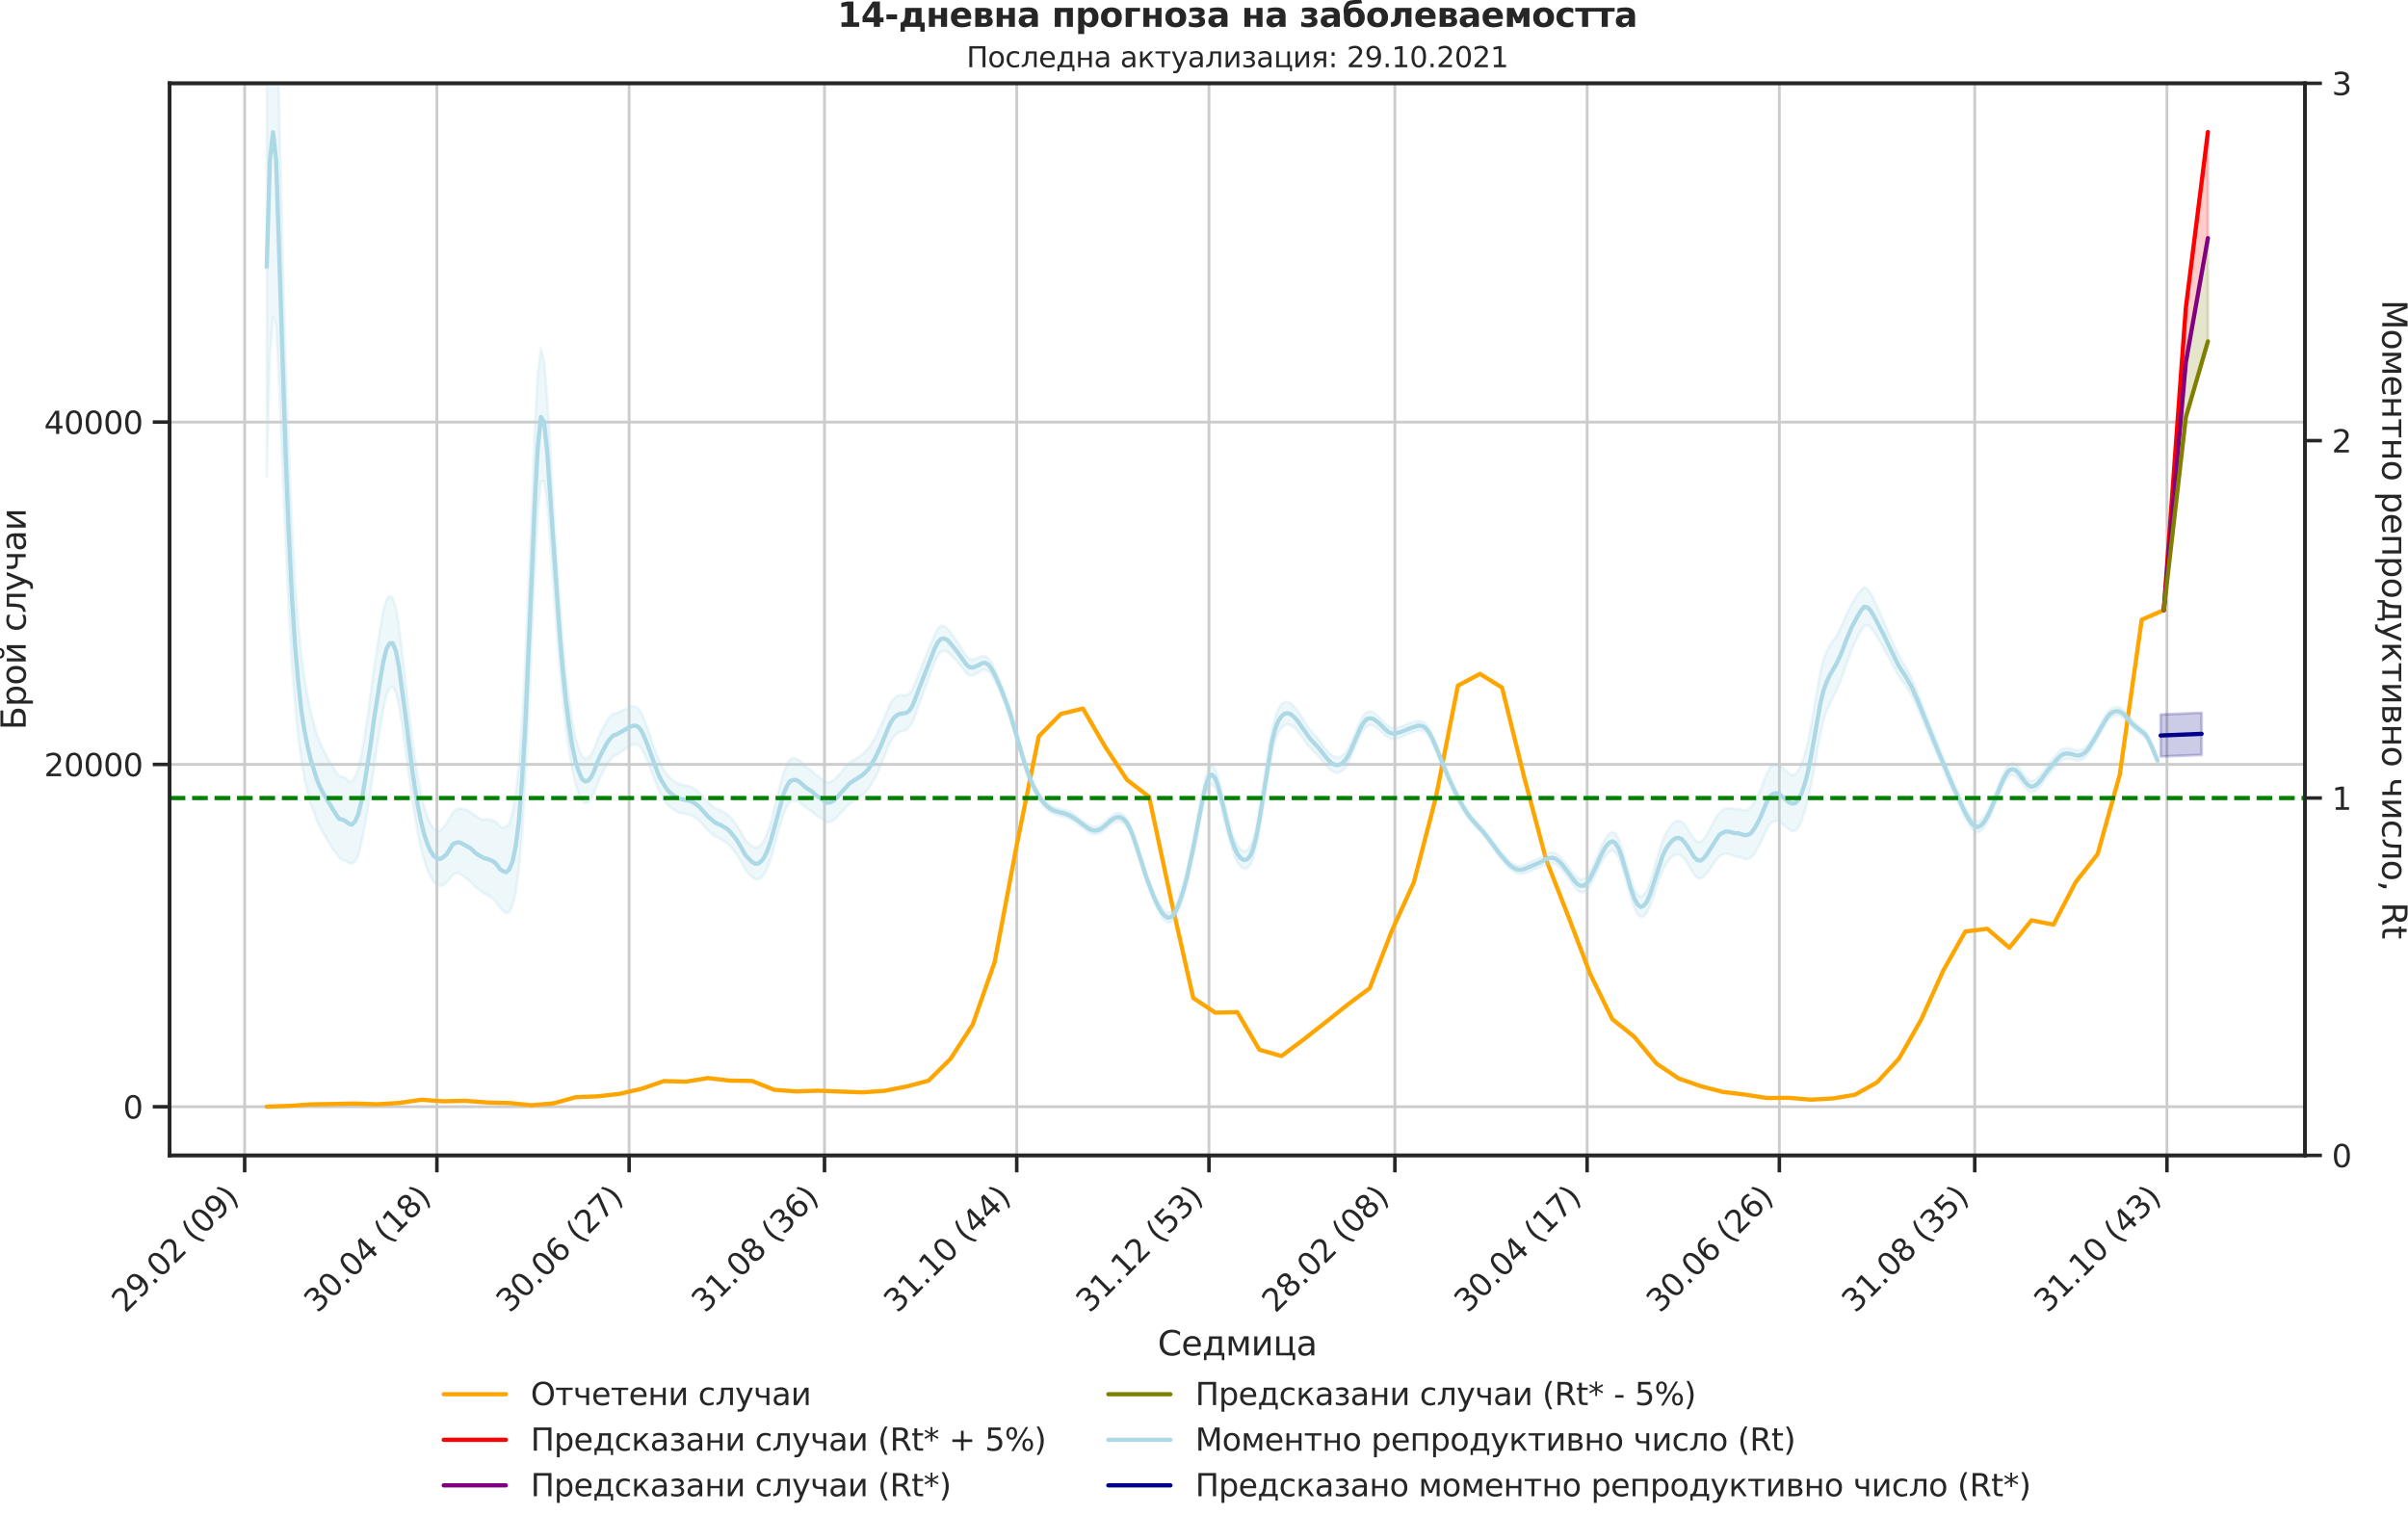 <?xml version="1.0" encoding="utf-8" standalone="no"?>
<!DOCTYPE svg PUBLIC "-//W3C//DTD SVG 1.1//EN"
  "http://www.w3.org/Graphics/SVG/1.1/DTD/svg11.dtd">
<svg height="536.801pt" version="1.1" viewBox="0 0 853.09 536.801" width="853.09pt" xmlns="http://www.w3.org/2000/svg" xmlns:xlink="http://www.w3.org/1999/xlink">
 <defs>
  <style type="text/css">*{stroke-linecap:butt;stroke-linejoin:round;}</style>
 </defs>
 <g id="figure_1">
  <g id="patch_1">
   <path d="M 0 536.801 
L 853.09 536.801 
L 853.09 0 
L 0 0 
z
" style="fill:none;"/>
  </g>
  <g id="axes_1">
   <g id="patch_2">
    <path d="M 60.108 409.355 
L 816.591 409.355 
L 816.591 29.51 
L 60.108 29.51 
z
" style="fill:none;"/>
   </g>
   <g id="matplotlib.axis_1">
    <g id="xtick_1">
     <g id="line2d_1">
      <path clip-path="url(#p5a8a741ad0)" d="M 86.678 409.355 
L 86.678 29.51 
" style="fill:none;stroke:#cccccc;stroke-linecap:round;"/>
     </g>
     <g id="line2d_2">
      <defs>
       <path d="M 0 0 
L 0 6 
" id="m8842e50af7" style="stroke:#262626;stroke-width:1.25;"/>
      </defs>
      <g>
       <use style="fill:#262626;stroke:#262626;stroke-width:1.25;" x="86.678" xlink:href="#m8842e50af7" y="409.355"/>
      </g>
     </g>
     <g id="text_1">
      <!-- 29.02 (09) -->
      <g style="fill:#262626;" transform="translate(44.354 465.472)rotate(-45)scale(0.11 -0.11)">
       <defs>
        <path d="M 1228 531 
L 3431 531 
L 3431 0 
L 469 0 
L 469 531 
Q 828 903 1448 1529 
Q 2069 2156 2228 2338 
Q 2531 2678 2651 2914 
Q 2772 3150 2772 3378 
Q 2772 3750 2511 3984 
Q 2250 4219 1831 4219 
Q 1534 4219 1204 4116 
Q 875 4013 500 3803 
L 500 4441 
Q 881 4594 1212 4672 
Q 1544 4750 1819 4750 
Q 2544 4750 2975 4387 
Q 3406 4025 3406 3419 
Q 3406 3131 3298 2873 
Q 3191 2616 2906 2266 
Q 2828 2175 2409 1742 
Q 1991 1309 1228 531 
z
" id="DejaVuSans-32" transform="scale(0.016)"/>
        <path d="M 703 97 
L 703 672 
Q 941 559 1184 500 
Q 1428 441 1663 441 
Q 2288 441 2617 861 
Q 2947 1281 2994 2138 
Q 2813 1869 2534 1725 
Q 2256 1581 1919 1581 
Q 1219 1581 811 2004 
Q 403 2428 403 3163 
Q 403 3881 828 4315 
Q 1253 4750 1959 4750 
Q 2769 4750 3195 4129 
Q 3622 3509 3622 2328 
Q 3622 1225 3098 567 
Q 2575 -91 1691 -91 
Q 1453 -91 1209 -44 
Q 966 3 703 97 
z
M 1959 2075 
Q 2384 2075 2632 2365 
Q 2881 2656 2881 3163 
Q 2881 3666 2632 3958 
Q 2384 4250 1959 4250 
Q 1534 4250 1286 3958 
Q 1038 3666 1038 3163 
Q 1038 2656 1286 2365 
Q 1534 2075 1959 2075 
z
" id="DejaVuSans-39" transform="scale(0.016)"/>
        <path d="M 684 794 
L 1344 794 
L 1344 0 
L 684 0 
L 684 794 
z
" id="DejaVuSans-2e" transform="scale(0.016)"/>
        <path d="M 2034 4250 
Q 1547 4250 1301 3770 
Q 1056 3291 1056 2328 
Q 1056 1369 1301 889 
Q 1547 409 2034 409 
Q 2525 409 2770 889 
Q 3016 1369 3016 2328 
Q 3016 3291 2770 3770 
Q 2525 4250 2034 4250 
z
M 2034 4750 
Q 2819 4750 3233 4129 
Q 3647 3509 3647 2328 
Q 3647 1150 3233 529 
Q 2819 -91 2034 -91 
Q 1250 -91 836 529 
Q 422 1150 422 2328 
Q 422 3509 836 4129 
Q 1250 4750 2034 4750 
z
" id="DejaVuSans-30" transform="scale(0.016)"/>
        <path id="DejaVuSans-20" transform="scale(0.016)"/>
        <path d="M 1984 4856 
Q 1566 4138 1362 3434 
Q 1159 2731 1159 2009 
Q 1159 1288 1364 580 
Q 1569 -128 1984 -844 
L 1484 -844 
Q 1016 -109 783 600 
Q 550 1309 550 2009 
Q 550 2706 781 3412 
Q 1013 4119 1484 4856 
L 1984 4856 
z
" id="DejaVuSans-28" transform="scale(0.016)"/>
        <path d="M 513 4856 
L 1013 4856 
Q 1481 4119 1714 3412 
Q 1947 2706 1947 2009 
Q 1947 1309 1714 600 
Q 1481 -109 1013 -844 
L 513 -844 
Q 928 -128 1133 580 
Q 1338 1288 1338 2009 
Q 1338 2731 1133 3434 
Q 928 4138 513 4856 
z
" id="DejaVuSans-29" transform="scale(0.016)"/>
       </defs>
       <use xlink:href="#DejaVuSans-32"/>
       <use x="63.623" xlink:href="#DejaVuSans-39"/>
       <use x="127.246" xlink:href="#DejaVuSans-2e"/>
       <use x="159.033" xlink:href="#DejaVuSans-30"/>
       <use x="222.656" xlink:href="#DejaVuSans-32"/>
       <use x="286.279" xlink:href="#DejaVuSans-20"/>
       <use x="318.066" xlink:href="#DejaVuSans-28"/>
       <use x="357.08" xlink:href="#DejaVuSans-30"/>
       <use x="420.703" xlink:href="#DejaVuSans-39"/>
       <use x="484.326" xlink:href="#DejaVuSans-29"/>
      </g>
     </g>
    </g>
    <g id="xtick_2">
     <g id="line2d_3">
      <path clip-path="url(#p5a8a741ad0)" d="M 154.78 409.355 
L 154.78 29.51 
" style="fill:none;stroke:#cccccc;stroke-linecap:round;"/>
     </g>
     <g id="line2d_4">
      <g>
       <use style="fill:#262626;stroke:#262626;stroke-width:1.25;" x="154.78" xlink:href="#m8842e50af7" y="409.355"/>
      </g>
     </g>
     <g id="text_2">
      <!-- 30.04 (18) -->
      <g style="fill:#262626;" transform="translate(112.455 465.472)rotate(-45)scale(0.11 -0.11)">
       <defs>
        <path d="M 2597 2516 
Q 3050 2419 3304 2112 
Q 3559 1806 3559 1356 
Q 3559 666 3084 287 
Q 2609 -91 1734 -91 
Q 1441 -91 1130 -33 
Q 819 25 488 141 
L 488 750 
Q 750 597 1062 519 
Q 1375 441 1716 441 
Q 2309 441 2620 675 
Q 2931 909 2931 1356 
Q 2931 1769 2642 2001 
Q 2353 2234 1838 2234 
L 1294 2234 
L 1294 2753 
L 1863 2753 
Q 2328 2753 2575 2939 
Q 2822 3125 2822 3475 
Q 2822 3834 2567 4026 
Q 2313 4219 1838 4219 
Q 1578 4219 1281 4162 
Q 984 4106 628 3988 
L 628 4550 
Q 988 4650 1302 4700 
Q 1616 4750 1894 4750 
Q 2613 4750 3031 4423 
Q 3450 4097 3450 3541 
Q 3450 3153 3228 2886 
Q 3006 2619 2597 2516 
z
" id="DejaVuSans-33" transform="scale(0.016)"/>
        <path d="M 2419 4116 
L 825 1625 
L 2419 1625 
L 2419 4116 
z
M 2253 4666 
L 3047 4666 
L 3047 1625 
L 3713 1625 
L 3713 1100 
L 3047 1100 
L 3047 0 
L 2419 0 
L 2419 1100 
L 313 1100 
L 313 1709 
L 2253 4666 
z
" id="DejaVuSans-34" transform="scale(0.016)"/>
        <path d="M 794 531 
L 1825 531 
L 1825 4091 
L 703 3866 
L 703 4441 
L 1819 4666 
L 2450 4666 
L 2450 531 
L 3481 531 
L 3481 0 
L 794 0 
L 794 531 
z
" id="DejaVuSans-31" transform="scale(0.016)"/>
        <path d="M 2034 2216 
Q 1584 2216 1326 1975 
Q 1069 1734 1069 1313 
Q 1069 891 1326 650 
Q 1584 409 2034 409 
Q 2484 409 2743 651 
Q 3003 894 3003 1313 
Q 3003 1734 2745 1975 
Q 2488 2216 2034 2216 
z
M 1403 2484 
Q 997 2584 770 2862 
Q 544 3141 544 3541 
Q 544 4100 942 4425 
Q 1341 4750 2034 4750 
Q 2731 4750 3128 4425 
Q 3525 4100 3525 3541 
Q 3525 3141 3298 2862 
Q 3072 2584 2669 2484 
Q 3125 2378 3379 2068 
Q 3634 1759 3634 1313 
Q 3634 634 3220 271 
Q 2806 -91 2034 -91 
Q 1263 -91 848 271 
Q 434 634 434 1313 
Q 434 1759 690 2068 
Q 947 2378 1403 2484 
z
M 1172 3481 
Q 1172 3119 1398 2916 
Q 1625 2713 2034 2713 
Q 2441 2713 2670 2916 
Q 2900 3119 2900 3481 
Q 2900 3844 2670 4047 
Q 2441 4250 2034 4250 
Q 1625 4250 1398 4047 
Q 1172 3844 1172 3481 
z
" id="DejaVuSans-38" transform="scale(0.016)"/>
       </defs>
       <use xlink:href="#DejaVuSans-33"/>
       <use x="63.623" xlink:href="#DejaVuSans-30"/>
       <use x="127.246" xlink:href="#DejaVuSans-2e"/>
       <use x="159.033" xlink:href="#DejaVuSans-30"/>
       <use x="222.656" xlink:href="#DejaVuSans-34"/>
       <use x="286.279" xlink:href="#DejaVuSans-20"/>
       <use x="318.066" xlink:href="#DejaVuSans-28"/>
       <use x="357.08" xlink:href="#DejaVuSans-31"/>
       <use x="420.703" xlink:href="#DejaVuSans-38"/>
       <use x="484.326" xlink:href="#DejaVuSans-29"/>
      </g>
     </g>
    </g>
    <g id="xtick_3">
     <g id="line2d_5">
      <path clip-path="url(#p5a8a741ad0)" d="M 222.881 409.355 
L 222.881 29.51 
" style="fill:none;stroke:#cccccc;stroke-linecap:round;"/>
     </g>
     <g id="line2d_6">
      <g>
       <use style="fill:#262626;stroke:#262626;stroke-width:1.25;" x="222.881" xlink:href="#m8842e50af7" y="409.355"/>
      </g>
     </g>
     <g id="text_3">
      <!-- 30.06 (27) -->
      <g style="fill:#262626;" transform="translate(180.557 465.472)rotate(-45)scale(0.11 -0.11)">
       <defs>
        <path d="M 2113 2584 
Q 1688 2584 1439 2293 
Q 1191 2003 1191 1497 
Q 1191 994 1439 701 
Q 1688 409 2113 409 
Q 2538 409 2786 701 
Q 3034 994 3034 1497 
Q 3034 2003 2786 2293 
Q 2538 2584 2113 2584 
z
M 3366 4563 
L 3366 3988 
Q 3128 4100 2886 4159 
Q 2644 4219 2406 4219 
Q 1781 4219 1451 3797 
Q 1122 3375 1075 2522 
Q 1259 2794 1537 2939 
Q 1816 3084 2150 3084 
Q 2853 3084 3261 2657 
Q 3669 2231 3669 1497 
Q 3669 778 3244 343 
Q 2819 -91 2113 -91 
Q 1303 -91 875 529 
Q 447 1150 447 2328 
Q 447 3434 972 4092 
Q 1497 4750 2381 4750 
Q 2619 4750 2861 4703 
Q 3103 4656 3366 4563 
z
" id="DejaVuSans-36" transform="scale(0.016)"/>
        <path d="M 525 4666 
L 3525 4666 
L 3525 4397 
L 1831 0 
L 1172 0 
L 2766 4134 
L 525 4134 
L 525 4666 
z
" id="DejaVuSans-37" transform="scale(0.016)"/>
       </defs>
       <use xlink:href="#DejaVuSans-33"/>
       <use x="63.623" xlink:href="#DejaVuSans-30"/>
       <use x="127.246" xlink:href="#DejaVuSans-2e"/>
       <use x="159.033" xlink:href="#DejaVuSans-30"/>
       <use x="222.656" xlink:href="#DejaVuSans-36"/>
       <use x="286.279" xlink:href="#DejaVuSans-20"/>
       <use x="318.066" xlink:href="#DejaVuSans-28"/>
       <use x="357.08" xlink:href="#DejaVuSans-32"/>
       <use x="420.703" xlink:href="#DejaVuSans-37"/>
       <use x="484.326" xlink:href="#DejaVuSans-29"/>
      </g>
     </g>
    </g>
    <g id="xtick_4">
     <g id="line2d_7">
      <path clip-path="url(#p5a8a741ad0)" d="M 292.099 409.355 
L 292.099 29.51 
" style="fill:none;stroke:#cccccc;stroke-linecap:round;"/>
     </g>
     <g id="line2d_8">
      <g>
       <use style="fill:#262626;stroke:#262626;stroke-width:1.25;" x="292.099" xlink:href="#m8842e50af7" y="409.355"/>
      </g>
     </g>
     <g id="text_4">
      <!-- 31.08 (36) -->
      <g style="fill:#262626;" transform="translate(249.775 465.472)rotate(-45)scale(0.11 -0.11)">
       <use xlink:href="#DejaVuSans-33"/>
       <use x="63.623" xlink:href="#DejaVuSans-31"/>
       <use x="127.246" xlink:href="#DejaVuSans-2e"/>
       <use x="159.033" xlink:href="#DejaVuSans-30"/>
       <use x="222.656" xlink:href="#DejaVuSans-38"/>
       <use x="286.279" xlink:href="#DejaVuSans-20"/>
       <use x="318.066" xlink:href="#DejaVuSans-28"/>
       <use x="357.08" xlink:href="#DejaVuSans-33"/>
       <use x="420.703" xlink:href="#DejaVuSans-36"/>
       <use x="484.326" xlink:href="#DejaVuSans-29"/>
      </g>
     </g>
    </g>
    <g id="xtick_5">
     <g id="line2d_9">
      <path clip-path="url(#p5a8a741ad0)" d="M 360.2 409.355 
L 360.2 29.51 
" style="fill:none;stroke:#cccccc;stroke-linecap:round;"/>
     </g>
     <g id="line2d_10">
      <g>
       <use style="fill:#262626;stroke:#262626;stroke-width:1.25;" x="360.2" xlink:href="#m8842e50af7" y="409.355"/>
      </g>
     </g>
     <g id="text_5">
      <!-- 31.10 (44) -->
      <g style="fill:#262626;" transform="translate(317.876 465.472)rotate(-45)scale(0.11 -0.11)">
       <use xlink:href="#DejaVuSans-33"/>
       <use x="63.623" xlink:href="#DejaVuSans-31"/>
       <use x="127.246" xlink:href="#DejaVuSans-2e"/>
       <use x="159.033" xlink:href="#DejaVuSans-31"/>
       <use x="222.656" xlink:href="#DejaVuSans-30"/>
       <use x="286.279" xlink:href="#DejaVuSans-20"/>
       <use x="318.066" xlink:href="#DejaVuSans-28"/>
       <use x="357.08" xlink:href="#DejaVuSans-34"/>
       <use x="420.703" xlink:href="#DejaVuSans-34"/>
       <use x="484.326" xlink:href="#DejaVuSans-29"/>
      </g>
     </g>
    </g>
    <g id="xtick_6">
     <g id="line2d_11">
      <path clip-path="url(#p5a8a741ad0)" d="M 428.302 409.355 
L 428.302 29.51 
" style="fill:none;stroke:#cccccc;stroke-linecap:round;"/>
     </g>
     <g id="line2d_12">
      <g>
       <use style="fill:#262626;stroke:#262626;stroke-width:1.25;" x="428.302" xlink:href="#m8842e50af7" y="409.355"/>
      </g>
     </g>
     <g id="text_6">
      <!-- 31.12 (53) -->
      <g style="fill:#262626;" transform="translate(385.977 465.472)rotate(-45)scale(0.11 -0.11)">
       <defs>
        <path d="M 691 4666 
L 3169 4666 
L 3169 4134 
L 1269 4134 
L 1269 2991 
Q 1406 3038 1543 3061 
Q 1681 3084 1819 3084 
Q 2600 3084 3056 2656 
Q 3513 2228 3513 1497 
Q 3513 744 3044 326 
Q 2575 -91 1722 -91 
Q 1428 -91 1123 -41 
Q 819 9 494 109 
L 494 744 
Q 775 591 1075 516 
Q 1375 441 1709 441 
Q 2250 441 2565 725 
Q 2881 1009 2881 1497 
Q 2881 1984 2565 2268 
Q 2250 2553 1709 2553 
Q 1456 2553 1204 2497 
Q 953 2441 691 2322 
L 691 4666 
z
" id="DejaVuSans-35" transform="scale(0.016)"/>
       </defs>
       <use xlink:href="#DejaVuSans-33"/>
       <use x="63.623" xlink:href="#DejaVuSans-31"/>
       <use x="127.246" xlink:href="#DejaVuSans-2e"/>
       <use x="159.033" xlink:href="#DejaVuSans-31"/>
       <use x="222.656" xlink:href="#DejaVuSans-32"/>
       <use x="286.279" xlink:href="#DejaVuSans-20"/>
       <use x="318.066" xlink:href="#DejaVuSans-28"/>
       <use x="357.08" xlink:href="#DejaVuSans-35"/>
       <use x="420.703" xlink:href="#DejaVuSans-33"/>
       <use x="484.326" xlink:href="#DejaVuSans-29"/>
      </g>
     </g>
    </g>
    <g id="xtick_7">
     <g id="line2d_13">
      <path clip-path="url(#p5a8a741ad0)" d="M 494.17 409.355 
L 494.17 29.51 
" style="fill:none;stroke:#cccccc;stroke-linecap:round;"/>
     </g>
     <g id="line2d_14">
      <g>
       <use style="fill:#262626;stroke:#262626;stroke-width:1.25;" x="494.17" xlink:href="#m8842e50af7" y="409.355"/>
      </g>
     </g>
     <g id="text_7">
      <!-- 28.02 (08) -->
      <g style="fill:#262626;" transform="translate(451.846 465.472)rotate(-45)scale(0.11 -0.11)">
       <use xlink:href="#DejaVuSans-32"/>
       <use x="63.623" xlink:href="#DejaVuSans-38"/>
       <use x="127.246" xlink:href="#DejaVuSans-2e"/>
       <use x="159.033" xlink:href="#DejaVuSans-30"/>
       <use x="222.656" xlink:href="#DejaVuSans-32"/>
       <use x="286.279" xlink:href="#DejaVuSans-20"/>
       <use x="318.066" xlink:href="#DejaVuSans-28"/>
       <use x="357.08" xlink:href="#DejaVuSans-30"/>
       <use x="420.703" xlink:href="#DejaVuSans-38"/>
       <use x="484.326" xlink:href="#DejaVuSans-29"/>
      </g>
     </g>
    </g>
    <g id="xtick_8">
     <g id="line2d_15">
      <path clip-path="url(#p5a8a741ad0)" d="M 562.271 409.355 
L 562.271 29.51 
" style="fill:none;stroke:#cccccc;stroke-linecap:round;"/>
     </g>
     <g id="line2d_16">
      <g>
       <use style="fill:#262626;stroke:#262626;stroke-width:1.25;" x="562.271" xlink:href="#m8842e50af7" y="409.355"/>
      </g>
     </g>
     <g id="text_8">
      <!-- 30.04 (17) -->
      <g style="fill:#262626;" transform="translate(519.947 465.472)rotate(-45)scale(0.11 -0.11)">
       <use xlink:href="#DejaVuSans-33"/>
       <use x="63.623" xlink:href="#DejaVuSans-30"/>
       <use x="127.246" xlink:href="#DejaVuSans-2e"/>
       <use x="159.033" xlink:href="#DejaVuSans-30"/>
       <use x="222.656" xlink:href="#DejaVuSans-34"/>
       <use x="286.279" xlink:href="#DejaVuSans-20"/>
       <use x="318.066" xlink:href="#DejaVuSans-28"/>
       <use x="357.08" xlink:href="#DejaVuSans-31"/>
       <use x="420.703" xlink:href="#DejaVuSans-37"/>
       <use x="484.326" xlink:href="#DejaVuSans-29"/>
      </g>
     </g>
    </g>
    <g id="xtick_9">
     <g id="line2d_17">
      <path clip-path="url(#p5a8a741ad0)" d="M 630.373 409.355 
L 630.373 29.51 
" style="fill:none;stroke:#cccccc;stroke-linecap:round;"/>
     </g>
     <g id="line2d_18">
      <g>
       <use style="fill:#262626;stroke:#262626;stroke-width:1.25;" x="630.373" xlink:href="#m8842e50af7" y="409.355"/>
      </g>
     </g>
     <g id="text_9">
      <!-- 30.06 (26) -->
      <g style="fill:#262626;" transform="translate(588.049 465.472)rotate(-45)scale(0.11 -0.11)">
       <use xlink:href="#DejaVuSans-33"/>
       <use x="63.623" xlink:href="#DejaVuSans-30"/>
       <use x="127.246" xlink:href="#DejaVuSans-2e"/>
       <use x="159.033" xlink:href="#DejaVuSans-30"/>
       <use x="222.656" xlink:href="#DejaVuSans-36"/>
       <use x="286.279" xlink:href="#DejaVuSans-20"/>
       <use x="318.066" xlink:href="#DejaVuSans-28"/>
       <use x="357.08" xlink:href="#DejaVuSans-32"/>
       <use x="420.703" xlink:href="#DejaVuSans-36"/>
       <use x="484.326" xlink:href="#DejaVuSans-29"/>
      </g>
     </g>
    </g>
    <g id="xtick_10">
     <g id="line2d_19">
      <path clip-path="url(#p5a8a741ad0)" d="M 699.591 409.355 
L 699.591 29.51 
" style="fill:none;stroke:#cccccc;stroke-linecap:round;"/>
     </g>
     <g id="line2d_20">
      <g>
       <use style="fill:#262626;stroke:#262626;stroke-width:1.25;" x="699.591" xlink:href="#m8842e50af7" y="409.355"/>
      </g>
     </g>
     <g id="text_10">
      <!-- 31.08 (35) -->
      <g style="fill:#262626;" transform="translate(657.266 465.472)rotate(-45)scale(0.11 -0.11)">
       <use xlink:href="#DejaVuSans-33"/>
       <use x="63.623" xlink:href="#DejaVuSans-31"/>
       <use x="127.246" xlink:href="#DejaVuSans-2e"/>
       <use x="159.033" xlink:href="#DejaVuSans-30"/>
       <use x="222.656" xlink:href="#DejaVuSans-38"/>
       <use x="286.279" xlink:href="#DejaVuSans-20"/>
       <use x="318.066" xlink:href="#DejaVuSans-28"/>
       <use x="357.08" xlink:href="#DejaVuSans-33"/>
       <use x="420.703" xlink:href="#DejaVuSans-35"/>
       <use x="484.326" xlink:href="#DejaVuSans-29"/>
      </g>
     </g>
    </g>
    <g id="xtick_11">
     <g id="line2d_21">
      <path clip-path="url(#p5a8a741ad0)" d="M 767.692 409.355 
L 767.692 29.51 
" style="fill:none;stroke:#cccccc;stroke-linecap:round;"/>
     </g>
     <g id="line2d_22">
      <g>
       <use style="fill:#262626;stroke:#262626;stroke-width:1.25;" x="767.692" xlink:href="#m8842e50af7" y="409.355"/>
      </g>
     </g>
     <g id="text_11">
      <!-- 31.10 (43) -->
      <g style="fill:#262626;" transform="translate(725.368 465.472)rotate(-45)scale(0.11 -0.11)">
       <use xlink:href="#DejaVuSans-33"/>
       <use x="63.623" xlink:href="#DejaVuSans-31"/>
       <use x="127.246" xlink:href="#DejaVuSans-2e"/>
       <use x="159.033" xlink:href="#DejaVuSans-31"/>
       <use x="222.656" xlink:href="#DejaVuSans-30"/>
       <use x="286.279" xlink:href="#DejaVuSans-20"/>
       <use x="318.066" xlink:href="#DejaVuSans-28"/>
       <use x="357.08" xlink:href="#DejaVuSans-34"/>
       <use x="420.703" xlink:href="#DejaVuSans-33"/>
       <use x="484.326" xlink:href="#DejaVuSans-29"/>
      </g>
     </g>
    </g>
    <g id="text_12">
     <!-- Седмица -->
     <g style="fill:#262626;" transform="translate(410.133 480.208)scale(0.12 -0.12)">
      <defs>
       <path d="M 4122 4306 
L 4122 3641 
Q 3803 3938 3442 4084 
Q 3081 4231 2675 4231 
Q 1875 4231 1450 3742 
Q 1025 3253 1025 2328 
Q 1025 1406 1450 917 
Q 1875 428 2675 428 
Q 3081 428 3442 575 
Q 3803 722 4122 1019 
L 4122 359 
Q 3791 134 3420 21 
Q 3050 -91 2638 -91 
Q 1578 -91 968 557 
Q 359 1206 359 2328 
Q 359 3453 968 4101 
Q 1578 4750 2638 4750 
Q 3056 4750 3426 4639 
Q 3797 4528 4122 4306 
z
" id="DejaVuSans-421" transform="scale(0.016)"/>
       <path d="M 3597 1894 
L 3597 1613 
L 953 1613 
Q 991 1019 1311 708 
Q 1631 397 2203 397 
Q 2534 397 2845 478 
Q 3156 559 3463 722 
L 3463 178 
Q 3153 47 2828 -22 
Q 2503 -91 2169 -91 
Q 1331 -91 842 396 
Q 353 884 353 1716 
Q 353 2575 817 3079 
Q 1281 3584 2069 3584 
Q 2775 3584 3186 3129 
Q 3597 2675 3597 1894 
z
M 3022 2063 
Q 3016 2534 2758 2815 
Q 2500 3097 2075 3097 
Q 1594 3097 1305 2825 
Q 1016 2553 972 2059 
L 3022 2063 
z
" id="DejaVuSans-435" transform="scale(0.016)"/>
       <path d="M 1384 459 
L 3053 459 
L 3053 3041 
L 1844 3041 
L 1844 2603 
Q 1844 1316 1475 628 
L 1384 459 
z
M 550 459 
Q 834 584 959 850 
Q 1266 1509 1266 2838 
L 1266 3500 
L 3631 3500 
L 3631 459 
L 4091 459 
L 4091 -884 
L 3631 -884 
L 3631 0 
L 794 0 
L 794 -884 
L 334 -884 
L 334 459 
L 550 459 
z
" id="DejaVuSans-434" transform="scale(0.016)"/>
       <path d="M 581 3500 
L 1422 3500 
L 2416 1156 
L 3413 3500 
L 4247 3500 
L 4247 0 
L 3669 0 
L 3669 2950 
L 2703 672 
L 2128 672 
L 1159 2950 
L 1159 0 
L 581 0 
L 581 3500 
z
" id="DejaVuSans-43c" transform="scale(0.016)"/>
       <path d="M 3578 3500 
L 3578 0 
L 3006 0 
L 3006 2809 
L 1319 0 
L 581 0 
L 581 3500 
L 1153 3500 
L 1153 697 
L 2838 3500 
L 3578 3500 
z
" id="DejaVuSans-438" transform="scale(0.016)"/>
       <path d="M 3603 0 
L 581 0 
L 581 3500 
L 1159 3500 
L 1159 459 
L 3025 459 
L 3025 3500 
L 3603 3500 
L 3603 459 
L 4063 459 
L 4063 -884 
L 3603 -884 
L 3603 0 
z
" id="DejaVuSans-446" transform="scale(0.016)"/>
       <path d="M 2194 1759 
Q 1497 1759 1228 1600 
Q 959 1441 959 1056 
Q 959 750 1161 570 
Q 1363 391 1709 391 
Q 2188 391 2477 730 
Q 2766 1069 2766 1631 
L 2766 1759 
L 2194 1759 
z
M 3341 1997 
L 3341 0 
L 2766 0 
L 2766 531 
Q 2569 213 2275 61 
Q 1981 -91 1556 -91 
Q 1019 -91 701 211 
Q 384 513 384 1019 
Q 384 1609 779 1909 
Q 1175 2209 1959 2209 
L 2766 2209 
L 2766 2266 
Q 2766 2663 2505 2880 
Q 2244 3097 1772 3097 
Q 1472 3097 1187 3025 
Q 903 2953 641 2809 
L 641 3341 
Q 956 3463 1253 3523 
Q 1550 3584 1831 3584 
Q 2591 3584 2966 3190 
Q 3341 2797 3341 1997 
z
" id="DejaVuSans-430" transform="scale(0.016)"/>
      </defs>
      <use xlink:href="#DejaVuSans-421"/>
      <use x="69.824" xlink:href="#DejaVuSans-435"/>
      <use x="131.348" xlink:href="#DejaVuSans-434"/>
      <use x="200.488" xlink:href="#DejaVuSans-43c"/>
      <use x="275.928" xlink:href="#DejaVuSans-438"/>
      <use x="340.918" xlink:href="#DejaVuSans-446"/>
      <use x="408.984" xlink:href="#DejaVuSans-430"/>
     </g>
    </g>
   </g>
   <g id="matplotlib.axis_2">
    <g id="ytick_1">
     <g id="line2d_23">
      <path clip-path="url(#p5a8a741ad0)" d="M 60.108 392.114 
L 816.591 392.114 
" style="fill:none;stroke:#cccccc;stroke-linecap:round;"/>
     </g>
     <g id="line2d_24">
      <defs>
       <path d="M 0 0 
L -6 0 
" id="m984b7ec7df" style="stroke:#262626;stroke-width:1.25;"/>
      </defs>
      <g>
       <use style="fill:#262626;stroke:#262626;stroke-width:1.25;" x="60.108" xlink:href="#m984b7ec7df" y="392.114"/>
      </g>
     </g>
     <g id="text_13">
      <!-- 0 -->
      <g style="fill:#262626;" transform="translate(43.609 396.293)scale(0.11 -0.11)">
       <use xlink:href="#DejaVuSans-30"/>
      </g>
     </g>
    </g>
    <g id="ytick_2">
     <g id="line2d_25">
      <path clip-path="url(#p5a8a741ad0)" d="M 60.108 270.832 
L 816.591 270.832 
" style="fill:none;stroke:#cccccc;stroke-linecap:round;"/>
     </g>
     <g id="line2d_26">
      <g>
       <use style="fill:#262626;stroke:#262626;stroke-width:1.25;" x="60.108" xlink:href="#m984b7ec7df" y="270.832"/>
      </g>
     </g>
     <g id="text_14">
      <!-- 20000 -->
      <g style="fill:#262626;" transform="translate(15.614 275.011)scale(0.11 -0.11)">
       <use xlink:href="#DejaVuSans-32"/>
       <use x="63.623" xlink:href="#DejaVuSans-30"/>
       <use x="127.246" xlink:href="#DejaVuSans-30"/>
       <use x="190.869" xlink:href="#DejaVuSans-30"/>
       <use x="254.492" xlink:href="#DejaVuSans-30"/>
      </g>
     </g>
    </g>
    <g id="ytick_3">
     <g id="line2d_27">
      <path clip-path="url(#p5a8a741ad0)" d="M 60.108 149.549 
L 816.591 149.549 
" style="fill:none;stroke:#cccccc;stroke-linecap:round;"/>
     </g>
     <g id="line2d_28">
      <g>
       <use style="fill:#262626;stroke:#262626;stroke-width:1.25;" x="60.108" xlink:href="#m984b7ec7df" y="149.549"/>
      </g>
     </g>
     <g id="text_15">
      <!-- 40000 -->
      <g style="fill:#262626;" transform="translate(15.614 153.728)scale(0.11 -0.11)">
       <use xlink:href="#DejaVuSans-34"/>
       <use x="63.623" xlink:href="#DejaVuSans-30"/>
       <use x="127.246" xlink:href="#DejaVuSans-30"/>
       <use x="190.869" xlink:href="#DejaVuSans-30"/>
       <use x="254.492" xlink:href="#DejaVuSans-30"/>
      </g>
     </g>
    </g>
    <g id="text_16">
     <!-- Брой случаи -->
     <g style="fill:#262626;" transform="translate(9.118 258.642)rotate(-90)scale(0.12 -0.12)">
      <defs>
       <path d="M 3272 1372 
Q 3272 1806 3026 2017 
Q 2781 2228 2272 2228 
L 1259 2228 
L 1259 519 
L 2272 519 
Q 2781 519 3026 730 
Q 3272 941 3272 1372 
z
M 3609 4666 
L 3609 4147 
L 1259 4147 
L 1259 2747 
L 2303 2747 
Q 3088 2747 3513 2406 
Q 3938 2066 3938 1372 
Q 3938 681 3527 340 
Q 3116 0 2303 0 
L 628 0 
L 628 4666 
L 3609 4666 
z
" id="DejaVuSans-411" transform="scale(0.016)"/>
       <path d="M 1159 525 
L 1159 -1331 
L 581 -1331 
L 581 3500 
L 1159 3500 
L 1159 2969 
Q 1341 3281 1617 3432 
Q 1894 3584 2278 3584 
Q 2916 3584 3314 3078 
Q 3713 2572 3713 1747 
Q 3713 922 3314 415 
Q 2916 -91 2278 -91 
Q 1894 -91 1617 61 
Q 1341 213 1159 525 
z
M 3116 1747 
Q 3116 2381 2855 2742 
Q 2594 3103 2138 3103 
Q 1681 3103 1420 2742 
Q 1159 2381 1159 1747 
Q 1159 1113 1420 752 
Q 1681 391 2138 391 
Q 2594 391 2855 752 
Q 3116 1113 3116 1747 
z
" id="DejaVuSans-440" transform="scale(0.016)"/>
       <path d="M 1959 3097 
Q 1497 3097 1228 2736 
Q 959 2375 959 1747 
Q 959 1119 1226 758 
Q 1494 397 1959 397 
Q 2419 397 2687 759 
Q 2956 1122 2956 1747 
Q 2956 2369 2687 2733 
Q 2419 3097 1959 3097 
z
M 1959 3584 
Q 2709 3584 3137 3096 
Q 3566 2609 3566 1747 
Q 3566 888 3137 398 
Q 2709 -91 1959 -91 
Q 1206 -91 779 398 
Q 353 888 353 1747 
Q 353 2609 779 3096 
Q 1206 3584 1959 3584 
z
" id="DejaVuSans-43e" transform="scale(0.016)"/>
       <path d="M 3578 3500 
L 3578 0 
L 3006 0 
L 3006 2809 
L 1319 0 
L 581 0 
L 581 3500 
L 1153 3500 
L 1153 697 
L 2838 3500 
L 3578 3500 
z
M 1102 4833 
L 1471 4833 
Q 1505 4599 1656 4481 
Q 1808 4364 2080 4364 
Q 2349 4364 2499 4480 
Q 2649 4596 2689 4833 
L 3058 4833 
Q 3027 4386 2780 4161 
Q 2533 3936 2080 3936 
Q 1627 3936 1380 4161 
Q 1133 4386 1102 4833 
z
" id="DejaVuSans-439" transform="scale(0.016)"/>
       <path d="M 3122 3366 
L 3122 2828 
Q 2878 2963 2633 3030 
Q 2388 3097 2138 3097 
Q 1578 3097 1268 2742 
Q 959 2388 959 1747 
Q 959 1106 1268 751 
Q 1578 397 2138 397 
Q 2388 397 2633 464 
Q 2878 531 3122 666 
L 3122 134 
Q 2881 22 2623 -34 
Q 2366 -91 2075 -91 
Q 1284 -91 818 406 
Q 353 903 353 1747 
Q 353 2603 823 3093 
Q 1294 3584 2113 3584 
Q 2378 3584 2631 3529 
Q 2884 3475 3122 3366 
z
" id="DejaVuSans-441" transform="scale(0.016)"/>
       <path d="M 238 0 
L 238 478 
Q 806 566 981 959 
Q 1194 1513 1194 2928 
L 1194 3500 
L 3559 3500 
L 3559 0 
L 2984 0 
L 2984 3041 
L 1769 3041 
L 1769 2694 
Q 1769 1344 1494 738 
Q 1200 91 238 0 
z
" id="DejaVuSans-43b" transform="scale(0.016)"/>
       <path d="M 2059 -325 
Q 1816 -950 1584 -1140 
Q 1353 -1331 966 -1331 
L 506 -1331 
L 506 -850 
L 844 -850 
Q 1081 -850 1212 -737 
Q 1344 -625 1503 -206 
L 1606 56 
L 191 3500 
L 800 3500 
L 1894 763 
L 2988 3500 
L 3597 3500 
L 2059 -325 
z
" id="DejaVuSans-443" transform="scale(0.016)"/>
       <path d="M 2625 0 
L 2625 1472 
L 1553 1472 
Q 1075 1472 756 1769 
Q 469 2038 469 2613 
L 469 3500 
L 1044 3500 
L 1044 2666 
Q 1044 2300 1206 2116 
Q 1372 1931 1697 1931 
L 2625 1931 
L 2625 3500 
L 3200 3500 
L 3200 0 
L 2625 0 
z
" id="DejaVuSans-447" transform="scale(0.016)"/>
      </defs>
      <use xlink:href="#DejaVuSans-411"/>
      <use x="68.604" xlink:href="#DejaVuSans-440"/>
      <use x="132.08" xlink:href="#DejaVuSans-43e"/>
      <use x="193.262" xlink:href="#DejaVuSans-439"/>
      <use x="258.252" xlink:href="#DejaVuSans-20"/>
      <use x="290.039" xlink:href="#DejaVuSans-441"/>
      <use x="345.02" xlink:href="#DejaVuSans-43b"/>
      <use x="408.936" xlink:href="#DejaVuSans-443"/>
      <use x="468.115" xlink:href="#DejaVuSans-447"/>
      <use x="527.197" xlink:href="#DejaVuSans-430"/>
      <use x="588.477" xlink:href="#DejaVuSans-438"/>
     </g>
    </g>
   </g>
   <g id="PolyCollection_1">
    <defs>
     <path d="M 766.576 -320.638 
L 766.576 -320.638 
L 774.39 -427.76 
L 782.205 -490.025 
L 782.205 -452.433 
L 782.205 -452.433 
L 774.39 -408.428 
L 766.576 -320.638 
z
" id="m53b7f7158c" style="stroke:#ff0000;stroke-opacity:0.2;"/>
    </defs>
    <g clip-path="url(#p5a8a741ad0)">
     <use style="fill:#ff0000;fill-opacity:0.2;stroke:#ff0000;stroke-opacity:0.2;" x="0" xlink:href="#m53b7f7158c" y="536.801"/>
    </g>
   </g>
   <g id="PolyCollection_2">
    <defs>
     <path d="M 766.576 -320.638 
L 766.576 -320.638 
L 774.39 -408.428 
L 782.205 -452.433 
L 782.205 -415.85 
L 782.205 -415.85 
L 774.39 -388.992 
L 766.576 -320.638 
z
" id="m72e271c03e" style="stroke:#808000;stroke-opacity:0.2;"/>
    </defs>
    <g clip-path="url(#p5a8a741ad0)">
     <use style="fill:#808000;fill-opacity:0.2;stroke:#808000;stroke-opacity:0.2;" x="0" xlink:href="#m72e271c03e" y="536.801"/>
    </g>
   </g>
   <g id="line2d_29">
    <path clip-path="url(#p5a8a741ad0)" d="M 94.493 392.09 
L 102.308 391.829 
L 110.123 391.289 
L 117.938 391.15 
L 125.753 390.992 
L 133.568 391.241 
L 141.383 390.786 
L 149.197 389.652 
L 157.012 390.185 
L 164.827 390.01 
L 172.642 390.622 
L 180.457 390.804 
L 188.272 391.592 
L 196.087 390.913 
L 203.902 388.748 
L 211.717 388.439 
L 219.532 387.548 
L 227.347 385.734 
L 235.162 383.03 
L 242.976 383.242 
L 250.791 381.963 
L 258.606 382.872 
L 266.421 382.975 
L 274.236 386.11 
L 282.051 386.693 
L 289.866 386.432 
L 297.681 386.741 
L 305.496 387.014 
L 313.311 386.486 
L 321.126 384.97 
L 328.94 382.89 
L 336.755 375.128 
L 344.57 363.073 
L 352.385 340.848 
L 360.2 299.442 
L 368.015 260.88 
L 375.83 252.942 
L 383.645 251.05 
L 391.46 264.464 
L 399.275 276.307 
L 407.09 282.305 
L 414.905 318.878 
L 422.719 353.576 
L 430.534 358.785 
L 438.349 358.604 
L 446.164 371.92 
L 453.979 374.164 
L 461.794 368.33 
L 469.609 362.194 
L 477.424 355.947 
L 485.239 350.132 
L 493.054 329.854 
L 500.869 312.644 
L 508.683 282.553 
L 516.498 242.924 
L 524.313 238.752 
L 532.128 243.61 
L 539.943 275.246 
L 547.758 304.597 
L 555.573 324.578 
L 563.388 345.141 
L 571.203 361.096 
L 579.018 367.372 
L 586.833 376.808 
L 594.647 382.072 
L 602.462 384.807 
L 610.277 386.85 
L 618.092 387.802 
L 625.907 389.021 
L 633.722 388.967 
L 641.537 389.615 
L 649.352 389.179 
L 657.167 387.875 
L 664.982 383.473 
L 672.797 375.019 
L 680.612 361.254 
L 688.426 343.91 
L 696.241 330.036 
L 704.056 329.065 
L 711.871 335.778 
L 719.686 326.057 
L 727.501 327.61 
L 735.316 312.577 
L 743.131 302.607 
L 750.946 274.603 
L 758.761 219.565 
L 766.576 216.163 
" style="fill:none;stroke:#ffa500;stroke-linecap:round;stroke-width:1.5;"/>
   </g>
   <g id="line2d_30">
    <path clip-path="url(#p5a8a741ad0)" d="M 766.576 216.163 
L 774.39 109.041 
L 782.205 46.776 
" style="fill:none;stroke:#ff0000;stroke-linecap:round;stroke-width:1.5;"/>
   </g>
   <g id="line2d_31">
    <path clip-path="url(#p5a8a741ad0)" d="M 766.576 216.163 
L 774.39 128.373 
L 782.205 84.368 
" style="fill:none;stroke:#800080;stroke-linecap:round;stroke-width:1.5;"/>
   </g>
   <g id="line2d_32">
    <path clip-path="url(#p5a8a741ad0)" d="M 766.576 216.163 
L 774.39 147.809 
L 782.205 120.951 
" style="fill:none;stroke:#808000;stroke-linecap:round;stroke-width:1.5;"/>
   </g>
   <g id="patch_3">
    <path d="M 60.108 409.355 
L 60.108 29.51 
" style="fill:none;stroke:#262626;stroke-linecap:square;stroke-linejoin:miter;stroke-width:1.25;"/>
   </g>
   <g id="patch_4">
    <path d="M 816.591 409.355 
L 816.591 29.51 
" style="fill:none;stroke:#262626;stroke-linecap:square;stroke-linejoin:miter;stroke-width:1.25;"/>
   </g>
   <g id="patch_5">
    <path d="M 60.108 409.355 
L 816.591 409.355 
" style="fill:none;stroke:#262626;stroke-linecap:square;stroke-linejoin:miter;stroke-width:1.25;"/>
   </g>
   <g id="patch_6">
    <path d="M 60.108 29.51 
L 816.591 29.51 
" style="fill:none;stroke:#262626;stroke-linecap:square;stroke-linejoin:miter;stroke-width:1.25;"/>
   </g>
   <g id="text_17">
    <!-- Последна актуализация: 29.10.2021 -->
    <g style="fill:#262626;" transform="translate(342.417 23.812)scale(0.1 -0.1)">
     <defs>
      <path d="M 4184 4666 
L 4184 0 
L 3553 0 
L 3553 4134 
L 1259 4134 
L 1259 0 
L 628 0 
L 628 4666 
L 4184 4666 
z
" id="DejaVuSans-41f" transform="scale(0.016)"/>
      <path d="M 581 3500 
L 1159 3500 
L 1159 2072 
L 3025 2072 
L 3025 3500 
L 3603 3500 
L 3603 0 
L 3025 0 
L 3025 1613 
L 1159 1613 
L 1159 0 
L 581 0 
L 581 3500 
z
" id="DejaVuSans-43d" transform="scale(0.016)"/>
      <path d="M 581 3500 
L 1153 3500 
L 1153 1856 
L 2775 3500 
L 3481 3500 
L 2144 2147 
L 3653 0 
L 3009 0 
L 1769 1766 
L 1153 1141 
L 1153 0 
L 581 0 
L 581 3500 
z
" id="DejaVuSans-43a" transform="scale(0.016)"/>
      <path d="M 188 3500 
L 3541 3500 
L 3541 3041 
L 2147 3041 
L 2147 0 
L 1581 0 
L 1581 3041 
L 188 3041 
L 188 3500 
z
" id="DejaVuSans-442" transform="scale(0.016)"/>
      <path d="M 2206 1888 
Q 2594 1813 2809 1584 
Q 3025 1356 3025 1019 
Q 3025 478 2622 193 
Q 2219 -91 1475 -91 
Q 1225 -91 961 -47 
Q 697 -3 416 84 
L 416 619 
Q 638 503 903 445 
Q 1169 388 1459 388 
Q 1931 388 2195 563 
Q 2459 738 2459 1019 
Q 2459 1294 2225 1461 
Q 1991 1628 1563 1628 
L 1100 1628 
L 1100 2103 
L 1584 2103 
Q 1947 2103 2158 2242 
Q 2369 2381 2369 2600 
Q 2369 2800 2151 2944 
Q 1934 3088 1563 3088 
Q 1341 3088 1089 3047 
Q 838 3006 534 2916 
L 534 3438 
Q 841 3513 1106 3550 
Q 1372 3588 1609 3588 
Q 2222 3588 2576 3342 
Q 2931 3097 2931 2656 
Q 2931 2366 2743 2164 
Q 2556 1963 2206 1888 
z
" id="DejaVuSans-437" transform="scale(0.016)"/>
      <path d="M 1181 2491 
Q 1181 2231 1381 2084 
Q 1581 1938 1953 1938 
L 2728 1938 
L 2728 3041 
L 1953 3041 
Q 1581 3041 1381 2897 
Q 1181 2753 1181 2491 
z
M 363 0 
L 1431 1534 
Q 1069 1616 828 1830 
Q 588 2044 588 2491 
Q 588 2997 923 3248 
Q 1259 3500 1938 3500 
L 3306 3500 
L 3306 0 
L 2728 0 
L 2728 1478 
L 2013 1478 
L 981 0 
L 363 0 
z
" id="DejaVuSans-44f" transform="scale(0.016)"/>
      <path d="M 750 794 
L 1409 794 
L 1409 0 
L 750 0 
L 750 794 
z
M 750 3309 
L 1409 3309 
L 1409 2516 
L 750 2516 
L 750 3309 
z
" id="DejaVuSans-3a" transform="scale(0.016)"/>
     </defs>
     <use xlink:href="#DejaVuSans-41f"/>
     <use x="75.195" xlink:href="#DejaVuSans-43e"/>
     <use x="136.377" xlink:href="#DejaVuSans-441"/>
     <use x="191.357" xlink:href="#DejaVuSans-43b"/>
     <use x="255.273" xlink:href="#DejaVuSans-435"/>
     <use x="316.797" xlink:href="#DejaVuSans-434"/>
     <use x="385.938" xlink:href="#DejaVuSans-43d"/>
     <use x="451.318" xlink:href="#DejaVuSans-430"/>
     <use x="512.598" xlink:href="#DejaVuSans-20"/>
     <use x="544.385" xlink:href="#DejaVuSans-430"/>
     <use x="605.664" xlink:href="#DejaVuSans-43a"/>
     <use x="666.064" xlink:href="#DejaVuSans-442"/>
     <use x="724.316" xlink:href="#DejaVuSans-443"/>
     <use x="783.496" xlink:href="#DejaVuSans-430"/>
     <use x="844.775" xlink:href="#DejaVuSans-43b"/>
     <use x="908.691" xlink:href="#DejaVuSans-438"/>
     <use x="973.682" xlink:href="#DejaVuSans-437"/>
     <use x="1026.855" xlink:href="#DejaVuSans-430"/>
     <use x="1088.135" xlink:href="#DejaVuSans-446"/>
     <use x="1156.201" xlink:href="#DejaVuSans-438"/>
     <use x="1221.191" xlink:href="#DejaVuSans-44f"/>
     <use x="1281.348" xlink:href="#DejaVuSans-3a"/>
     <use x="1315.039" xlink:href="#DejaVuSans-20"/>
     <use x="1346.826" xlink:href="#DejaVuSans-32"/>
     <use x="1410.449" xlink:href="#DejaVuSans-39"/>
     <use x="1474.072" xlink:href="#DejaVuSans-2e"/>
     <use x="1505.859" xlink:href="#DejaVuSans-31"/>
     <use x="1569.482" xlink:href="#DejaVuSans-30"/>
     <use x="1633.105" xlink:href="#DejaVuSans-2e"/>
     <use x="1664.893" xlink:href="#DejaVuSans-32"/>
     <use x="1728.516" xlink:href="#DejaVuSans-30"/>
     <use x="1792.139" xlink:href="#DejaVuSans-32"/>
     <use x="1855.762" xlink:href="#DejaVuSans-31"/>
    </g>
   </g>
   <g id="text_18">
    <!-- 14-дневна прогноза на заболеваемостта -->
    <g style="fill:#262626;" transform="translate(296.681 9.51)scale(0.12 -0.12)">
     <defs>
      <path d="M 750 831 
L 1813 831 
L 1813 3847 
L 722 3622 
L 722 4441 
L 1806 4666 
L 2950 4666 
L 2950 831 
L 4013 831 
L 4013 0 
L 750 0 
L 750 831 
z
" id="DejaVuSans-Bold-31" transform="scale(0.016)"/>
      <path d="M 2356 3675 
L 1038 1722 
L 2356 1722 
L 2356 3675 
z
M 2156 4666 
L 3494 4666 
L 3494 1722 
L 4159 1722 
L 4159 850 
L 3494 850 
L 3494 0 
L 2356 0 
L 2356 850 
L 288 850 
L 288 1881 
L 2156 4666 
z
" id="DejaVuSans-Bold-34" transform="scale(0.016)"/>
      <path d="M 347 2297 
L 2309 2297 
L 2309 1388 
L 347 1388 
L 347 2297 
z
" id="DejaVuSans-Bold-2d" transform="scale(0.016)"/>
      <path d="M 547 800 
Q 903 919 1053 1314 
Q 1203 1709 1203 2838 
L 1203 3500 
L 4228 3500 
L 4228 800 
L 4809 800 
L 4809 -884 
L 4009 -884 
L 4009 0 
L 1159 0 
L 1159 -884 
L 359 -884 
L 359 800 
L 547 800 
z
M 3109 2700 
L 2322 2700 
L 2322 2603 
Q 2322 1456 2063 800 
L 3109 800 
L 3109 2700 
z
" id="DejaVuSans-Bold-434" transform="scale(0.016)"/>
      <path d="M 538 3500 
L 1656 3500 
L 1656 2169 
L 2766 2169 
L 2766 3500 
L 3884 3500 
L 3884 0 
L 2766 0 
L 2766 1478 
L 1656 1478 
L 1656 0 
L 538 0 
L 538 3500 
z
" id="DejaVuSans-Bold-43d" transform="scale(0.016)"/>
      <path d="M 4031 1759 
L 4031 1441 
L 1416 1441 
Q 1456 1047 1700 850 
Q 1944 653 2381 653 
Q 2734 653 3104 758 
Q 3475 863 3866 1075 
L 3866 213 
Q 3469 63 3072 -14 
Q 2675 -91 2278 -91 
Q 1328 -91 801 392 
Q 275 875 275 1747 
Q 275 2603 792 3093 
Q 1309 3584 2216 3584 
Q 3041 3584 3536 3087 
Q 4031 2591 4031 1759 
z
M 2881 2131 
Q 2881 2450 2695 2645 
Q 2509 2841 2209 2841 
Q 1884 2841 1681 2658 
Q 1478 2475 1428 2131 
L 2881 2131 
z
" id="DejaVuSans-Bold-435" transform="scale(0.016)"/>
      <path d="M 2184 2181 
Q 2378 2181 2478 2261 
Q 2578 2341 2578 2497 
Q 2578 2653 2478 2731 
Q 2378 2809 2184 2809 
L 1656 2809 
L 1656 2181 
L 2184 2181 
z
M 2222 700 
Q 2469 700 2594 798 
Q 2719 897 2719 1094 
Q 2719 1288 2594 1384 
Q 2469 1481 2222 1481 
L 1656 1481 
L 1656 700 
L 2222 700 
z
M 538 3500 
L 2141 3500 
Q 2919 3500 3267 3279 
Q 3616 3059 3616 2575 
Q 3616 2319 3487 2139 
Q 3359 1959 3119 1872 
Q 3428 1788 3598 1561 
Q 3769 1334 3769 1003 
Q 3769 497 3403 248 
Q 3038 0 2294 0 
L 538 0 
L 538 3500 
z
" id="DejaVuSans-Bold-432" transform="scale(0.016)"/>
      <path d="M 2106 1575 
Q 1756 1575 1579 1456 
Q 1403 1338 1403 1106 
Q 1403 894 1545 773 
Q 1688 653 1941 653 
Q 2256 653 2472 879 
Q 2688 1106 2688 1447 
L 2688 1575 
L 2106 1575 
z
M 3816 1997 
L 3816 0 
L 2688 0 
L 2688 519 
Q 2463 200 2181 54 
Q 1900 -91 1497 -91 
Q 953 -91 614 226 
Q 275 544 275 1050 
Q 275 1666 698 1953 
Q 1122 2241 2028 2241 
L 2688 2241 
L 2688 2328 
Q 2688 2594 2478 2717 
Q 2269 2841 1825 2841 
Q 1466 2841 1156 2769 
Q 847 2697 581 2553 
L 581 3406 
Q 941 3494 1303 3539 
Q 1666 3584 2028 3584 
Q 2975 3584 3395 3211 
Q 3816 2838 3816 1997 
z
" id="DejaVuSans-Bold-430" transform="scale(0.016)"/>
      <path id="DejaVuSans-Bold-20" transform="scale(0.016)"/>
      <path d="M 3884 3500 
L 3884 0 
L 2766 0 
L 2766 2700 
L 1656 2700 
L 1656 0 
L 538 0 
L 538 3500 
L 3884 3500 
z
" id="DejaVuSans-Bold-43f" transform="scale(0.016)"/>
      <path d="M 1656 506 
L 1656 -1331 
L 538 -1331 
L 538 3500 
L 1656 3500 
L 1656 2988 
Q 1888 3294 2169 3439 
Q 2450 3584 2816 3584 
Q 3463 3584 3878 3070 
Q 4294 2556 4294 1747 
Q 4294 938 3878 423 
Q 3463 -91 2816 -91 
Q 2450 -91 2169 54 
Q 1888 200 1656 506 
z
M 2400 2772 
Q 2041 2772 1848 2508 
Q 1656 2244 1656 1747 
Q 1656 1250 1848 986 
Q 2041 722 2400 722 
Q 2759 722 2948 984 
Q 3138 1247 3138 1747 
Q 3138 2247 2948 2509 
Q 2759 2772 2400 2772 
z
" id="DejaVuSans-Bold-440" transform="scale(0.016)"/>
      <path d="M 2203 2784 
Q 1831 2784 1636 2517 
Q 1441 2250 1441 1747 
Q 1441 1244 1636 976 
Q 1831 709 2203 709 
Q 2569 709 2762 976 
Q 2956 1244 2956 1747 
Q 2956 2250 2762 2517 
Q 2569 2784 2203 2784 
z
M 2203 3584 
Q 3106 3584 3614 3096 
Q 4122 2609 4122 1747 
Q 4122 884 3614 396 
Q 3106 -91 2203 -91 
Q 1297 -91 786 396 
Q 275 884 275 1747 
Q 275 2609 786 3096 
Q 1297 3584 2203 3584 
z
" id="DejaVuSans-Bold-43e" transform="scale(0.016)"/>
      <path d="M 538 0 
L 538 3500 
L 3191 3500 
L 3191 2809 
L 1656 2809 
L 1656 0 
L 538 0 
z
" id="DejaVuSans-Bold-433" transform="scale(0.016)"/>
      <path d="M 900 2181 
L 1413 2181 
Q 1872 2181 2039 2281 
Q 2206 2381 2206 2519 
Q 2206 2841 1469 2841 
Q 853 2841 472 2625 
L 472 3434 
Q 1041 3584 1713 3584 
Q 2500 3584 2862 3361 
Q 3225 3138 3225 2666 
Q 3225 2047 2541 1888 
Q 3313 1697 3313 994 
Q 3313 453 2888 181 
Q 2463 -91 1553 -91 
Q 875 -91 313 84 
L 313 947 
Q 1013 653 1428 653 
Q 1884 653 2089 776 
Q 2294 900 2294 1056 
Q 2294 1491 1394 1491 
L 900 1491 
L 900 2181 
z
" id="DejaVuSans-Bold-437" transform="scale(0.016)"/>
      <path d="M 344 1941 
L 322 2463 
Q 275 2672 275 2881 
Q 275 3494 456 3894 
Q 791 4631 1238 4781 
Q 1606 4909 3141 5031 
Q 3297 5044 3475 5072 
L 3725 4378 
Q 3488 4316 2269 4209 
Q 1734 4163 1516 4013 
Q 1153 3766 1125 3300 
Q 1584 3584 2275 3584 
Q 3178 3584 3686 3096 
Q 4194 2609 4194 1747 
Q 4194 884 3687 396 
Q 3181 -91 2275 -91 
Q 1369 -91 858 396 
Q 347 884 347 1747 
Q 347 1866 344 1941 
z
M 2272 2784 
Q 1903 2784 1708 2517 
Q 1513 2250 1513 1747 
Q 1513 1244 1708 976 
Q 1903 709 2272 709 
Q 2641 709 2834 976 
Q 3028 1244 3028 1747 
Q 3028 2250 2834 2517 
Q 2641 2784 2272 2784 
z
" id="DejaVuSans-Bold-431" transform="scale(0.016)"/>
      <path d="M 353 0 
L 353 800 
Q 906 913 1031 1278 
Q 1125 1556 1125 2928 
L 1125 3500 
L 4150 3500 
L 4150 0 
L 3031 0 
L 3031 2700 
L 2244 2700 
L 2244 2584 
Q 2244 1213 2028 813 
Q 1591 0 353 0 
z
" id="DejaVuSans-Bold-43b" transform="scale(0.016)"/>
      <path d="M 538 3500 
L 1825 3500 
L 2613 1750 
L 3400 3500 
L 4691 3500 
L 4691 0 
L 3575 0 
L 3575 1984 
L 2984 672 
L 2250 672 
L 1656 1984 
L 1656 0 
L 538 0 
L 538 3500 
z
" id="DejaVuSans-Bold-43c" transform="scale(0.016)"/>
      <path d="M 3366 3391 
L 3366 2478 
Q 3138 2634 2908 2709 
Q 2678 2784 2431 2784 
Q 1963 2784 1702 2511 
Q 1441 2238 1441 1747 
Q 1441 1256 1702 982 
Q 1963 709 2431 709 
Q 2694 709 2930 787 
Q 3166 866 3366 1019 
L 3366 103 
Q 3103 6 2833 -42 
Q 2563 -91 2291 -91 
Q 1344 -91 809 395 
Q 275 881 275 1747 
Q 275 2613 809 3098 
Q 1344 3584 2291 3584 
Q 2566 3584 2833 3536 
Q 3100 3488 3366 3391 
z
" id="DejaVuSans-Bold-441" transform="scale(0.016)"/>
      <path d="M 25 3500 
L 3681 3500 
L 3681 2809 
L 2413 2809 
L 2413 0 
L 1297 0 
L 1297 2809 
L 25 2809 
L 25 3500 
z
" id="DejaVuSans-Bold-442" transform="scale(0.016)"/>
     </defs>
     <use xlink:href="#DejaVuSans-Bold-31"/>
     <use x="69.58" xlink:href="#DejaVuSans-Bold-34"/>
     <use x="139.16" xlink:href="#DejaVuSans-Bold-2d"/>
     <use x="180.664" xlink:href="#DejaVuSans-Bold-434"/>
     <use x="261.426" xlink:href="#DejaVuSans-Bold-43d"/>
     <use x="330.518" xlink:href="#DejaVuSans-Bold-435"/>
     <use x="398.34" xlink:href="#DejaVuSans-Bold-432"/>
     <use x="461.621" xlink:href="#DejaVuSans-Bold-43d"/>
     <use x="530.713" xlink:href="#DejaVuSans-Bold-430"/>
     <use x="598.193" xlink:href="#DejaVuSans-Bold-20"/>
     <use x="633.008" xlink:href="#DejaVuSans-Bold-43f"/>
     <use x="702.1" xlink:href="#DejaVuSans-Bold-440"/>
     <use x="773.682" xlink:href="#DejaVuSans-Bold-43e"/>
     <use x="842.383" xlink:href="#DejaVuSans-Bold-433"/>
     <use x="894.629" xlink:href="#DejaVuSans-Bold-43d"/>
     <use x="963.721" xlink:href="#DejaVuSans-Bold-43e"/>
     <use x="1032.422" xlink:href="#DejaVuSans-Bold-437"/>
     <use x="1090.527" xlink:href="#DejaVuSans-Bold-430"/>
     <use x="1158.008" xlink:href="#DejaVuSans-Bold-20"/>
     <use x="1192.822" xlink:href="#DejaVuSans-Bold-43d"/>
     <use x="1261.914" xlink:href="#DejaVuSans-Bold-430"/>
     <use x="1329.395" xlink:href="#DejaVuSans-Bold-20"/>
     <use x="1364.209" xlink:href="#DejaVuSans-Bold-437"/>
     <use x="1422.314" xlink:href="#DejaVuSans-Bold-430"/>
     <use x="1489.795" xlink:href="#DejaVuSans-Bold-431"/>
     <use x="1559.619" xlink:href="#DejaVuSans-Bold-43e"/>
     <use x="1628.32" xlink:href="#DejaVuSans-Bold-43b"/>
     <use x="1701.562" xlink:href="#DejaVuSans-Bold-435"/>
     <use x="1769.385" xlink:href="#DejaVuSans-Bold-432"/>
     <use x="1832.666" xlink:href="#DejaVuSans-Bold-430"/>
     <use x="1900.146" xlink:href="#DejaVuSans-Bold-435"/>
     <use x="1967.969" xlink:href="#DejaVuSans-Bold-43c"/>
     <use x="2049.707" xlink:href="#DejaVuSans-Bold-43e"/>
     <use x="2118.408" xlink:href="#DejaVuSans-Bold-441"/>
     <use x="2177.686" xlink:href="#DejaVuSans-Bold-442"/>
     <use x="2235.645" xlink:href="#DejaVuSans-Bold-442"/>
     <use x="2293.604" xlink:href="#DejaVuSans-Bold-430"/>
    </g>
   </g>
  </g>
  <g id="axes_2">
   <g id="matplotlib.axis_3">
    <g id="ytick_4">
     <g id="line2d_33">
      <defs>
       <path d="M 0 0 
L 6 0 
" id="mf05c808c6a" style="stroke:#262626;stroke-width:1.25;"/>
      </defs>
      <g>
       <use style="fill:#262626;stroke:#262626;stroke-width:1.25;" x="816.591" xlink:href="#mf05c808c6a" y="409.355"/>
      </g>
     </g>
     <g id="text_19">
      <!-- 0 -->
      <g style="fill:#262626;" transform="translate(826.091 413.534)scale(0.11 -0.11)">
       <use xlink:href="#DejaVuSans-30"/>
      </g>
     </g>
    </g>
    <g id="ytick_5">
     <g id="line2d_34">
      <g>
       <use style="fill:#262626;stroke:#262626;stroke-width:1.25;" x="816.591" xlink:href="#mf05c808c6a" y="282.74"/>
      </g>
     </g>
     <g id="text_20">
      <!-- 1 -->
      <g style="fill:#262626;" transform="translate(826.091 286.919)scale(0.11 -0.11)">
       <use xlink:href="#DejaVuSans-31"/>
      </g>
     </g>
    </g>
    <g id="ytick_6">
     <g id="line2d_35">
      <g>
       <use style="fill:#262626;stroke:#262626;stroke-width:1.25;" x="816.591" xlink:href="#mf05c808c6a" y="156.125"/>
      </g>
     </g>
     <g id="text_21">
      <!-- 2 -->
      <g style="fill:#262626;" transform="translate(826.091 160.304)scale(0.11 -0.11)">
       <use xlink:href="#DejaVuSans-32"/>
      </g>
     </g>
    </g>
    <g id="ytick_7">
     <g id="line2d_36">
      <g>
       <use style="fill:#262626;stroke:#262626;stroke-width:1.25;" x="816.591" xlink:href="#mf05c808c6a" y="29.51"/>
      </g>
     </g>
     <g id="text_22">
      <!-- 3 -->
      <g style="fill:#262626;" transform="translate(826.091 33.689)scale(0.11 -0.11)">
       <use xlink:href="#DejaVuSans-33"/>
      </g>
     </g>
    </g>
    <g id="text_23">
     <!-- Моментно репродуктивно число, Rt -->
     <g style="fill:#262626;" transform="translate(843.972 106.205)rotate(-270)scale(0.12 -0.12)">
      <defs>
       <path d="M 628 4666 
L 1569 4666 
L 2759 1491 
L 3956 4666 
L 4897 4666 
L 4897 0 
L 4281 0 
L 4281 4097 
L 3078 897 
L 2444 897 
L 1241 4097 
L 1241 0 
L 628 0 
L 628 4666 
z
" id="DejaVuSans-41c" transform="scale(0.016)"/>
       <path d="M 3603 3500 
L 3603 0 
L 3025 0 
L 3025 3041 
L 1159 3041 
L 1159 0 
L 581 0 
L 581 3500 
L 3603 3500 
z
" id="DejaVuSans-43f" transform="scale(0.016)"/>
       <path d="M 1156 1613 
L 1156 459 
L 1975 459 
Q 2369 459 2575 607 
Q 2781 756 2781 1038 
Q 2781 1319 2575 1466 
Q 2369 1613 1975 1613 
L 1156 1613 
z
M 1156 3041 
L 1156 2072 
L 1913 2072 
Q 2238 2072 2444 2201 
Q 2650 2331 2650 2563 
Q 2650 2794 2444 2917 
Q 2238 3041 1913 3041 
L 1156 3041 
z
M 581 3500 
L 1950 3500 
Q 2566 3500 2897 3275 
Q 3228 3050 3228 2634 
Q 3228 2313 3059 2123 
Q 2891 1934 2559 1888 
Q 2956 1813 3175 1575 
Q 3394 1338 3394 981 
Q 3394 513 3033 256 
Q 2672 0 2003 0 
L 581 0 
L 581 3500 
z
" id="DejaVuSans-432" transform="scale(0.016)"/>
       <path d="M 750 794 
L 1409 794 
L 1409 256 
L 897 -744 
L 494 -744 
L 750 256 
L 750 794 
z
" id="DejaVuSans-2c" transform="scale(0.016)"/>
       <path d="M 2841 2188 
Q 3044 2119 3236 1894 
Q 3428 1669 3622 1275 
L 4263 0 
L 3584 0 
L 2988 1197 
Q 2756 1666 2539 1819 
Q 2322 1972 1947 1972 
L 1259 1972 
L 1259 0 
L 628 0 
L 628 4666 
L 2053 4666 
Q 2853 4666 3247 4331 
Q 3641 3997 3641 3322 
Q 3641 2881 3436 2590 
Q 3231 2300 2841 2188 
z
M 1259 4147 
L 1259 2491 
L 2053 2491 
Q 2509 2491 2742 2702 
Q 2975 2913 2975 3322 
Q 2975 3731 2742 3939 
Q 2509 4147 2053 4147 
L 1259 4147 
z
" id="DejaVuSans-52" transform="scale(0.016)"/>
       <path d="M 1172 4494 
L 1172 3500 
L 2356 3500 
L 2356 3053 
L 1172 3053 
L 1172 1153 
Q 1172 725 1289 603 
Q 1406 481 1766 481 
L 2356 481 
L 2356 0 
L 1766 0 
Q 1100 0 847 248 
Q 594 497 594 1153 
L 594 3053 
L 172 3053 
L 172 3500 
L 594 3500 
L 594 4494 
L 1172 4494 
z
" id="DejaVuSans-74" transform="scale(0.016)"/>
      </defs>
      <use xlink:href="#DejaVuSans-41c"/>
      <use x="86.279" xlink:href="#DejaVuSans-43e"/>
      <use x="147.461" xlink:href="#DejaVuSans-43c"/>
      <use x="222.9" xlink:href="#DejaVuSans-435"/>
      <use x="284.424" xlink:href="#DejaVuSans-43d"/>
      <use x="349.805" xlink:href="#DejaVuSans-442"/>
      <use x="408.057" xlink:href="#DejaVuSans-43d"/>
      <use x="473.438" xlink:href="#DejaVuSans-43e"/>
      <use x="534.619" xlink:href="#DejaVuSans-20"/>
      <use x="566.406" xlink:href="#DejaVuSans-440"/>
      <use x="629.883" xlink:href="#DejaVuSans-435"/>
      <use x="691.406" xlink:href="#DejaVuSans-43f"/>
      <use x="756.787" xlink:href="#DejaVuSans-440"/>
      <use x="820.264" xlink:href="#DejaVuSans-43e"/>
      <use x="881.445" xlink:href="#DejaVuSans-434"/>
      <use x="950.586" xlink:href="#DejaVuSans-443"/>
      <use x="1009.766" xlink:href="#DejaVuSans-43a"/>
      <use x="1070.166" xlink:href="#DejaVuSans-442"/>
      <use x="1128.418" xlink:href="#DejaVuSans-438"/>
      <use x="1193.408" xlink:href="#DejaVuSans-432"/>
      <use x="1252.344" xlink:href="#DejaVuSans-43d"/>
      <use x="1317.725" xlink:href="#DejaVuSans-43e"/>
      <use x="1378.906" xlink:href="#DejaVuSans-20"/>
      <use x="1410.693" xlink:href="#DejaVuSans-447"/>
      <use x="1469.775" xlink:href="#DejaVuSans-438"/>
      <use x="1534.766" xlink:href="#DejaVuSans-441"/>
      <use x="1589.746" xlink:href="#DejaVuSans-43b"/>
      <use x="1653.662" xlink:href="#DejaVuSans-43e"/>
      <use x="1714.844" xlink:href="#DejaVuSans-2c"/>
      <use x="1746.631" xlink:href="#DejaVuSans-20"/>
      <use x="1778.418" xlink:href="#DejaVuSans-52"/>
      <use x="1847.9" xlink:href="#DejaVuSans-74"/>
     </g>
    </g>
   </g>
   <g id="PolyCollection_3">
    <defs>
     <path d="M 94.493 -529.145 
L 94.493 -367.976 
L 95.61 -410.112 
L 96.726 -424.65 
L 97.842 -421.797 
L 98.959 -398.919 
L 100.075 -370.392 
L 101.192 -343.991 
L 102.308 -320.545 
L 103.424 -301.094 
L 104.541 -286.896 
L 105.657 -275.507 
L 106.774 -267.135 
L 107.89 -260.721 
L 109.007 -255.589 
L 110.123 -251.748 
L 111.239 -249.018 
L 112.356 -245.769 
L 113.472 -243.557 
L 114.589 -241.485 
L 115.705 -239.728 
L 116.821 -237.702 
L 117.938 -235.805 
L 119.054 -234.571 
L 120.171 -232.967 
L 121.287 -232.075 
L 122.404 -231.854 
L 123.52 -231.105 
L 124.636 -230.701 
L 125.753 -231.442 
L 126.869 -233.497 
L 127.986 -237.799 
L 129.102 -243.33 
L 130.218 -249.63 
L 131.335 -256.709 
L 132.451 -264.549 
L 133.568 -272.194 
L 134.684 -278.865 
L 135.801 -285.444 
L 136.917 -290.525 
L 138.033 -292.983 
L 139.15 -293.536 
L 140.266 -291.334 
L 141.383 -286.68 
L 142.499 -279.512 
L 143.615 -271.474 
L 144.732 -262.931 
L 145.848 -254.989 
L 146.965 -247.676 
L 148.081 -241.26 
L 149.197 -235.982 
L 150.314 -231.852 
L 151.43 -228.56 
L 152.547 -226.086 
L 153.663 -224.372 
L 154.78 -223.183 
L 155.896 -223.022 
L 157.012 -223.123 
L 158.129 -224.113 
L 159.245 -225.197 
L 160.362 -226.834 
L 161.478 -227.39 
L 162.594 -227.375 
L 163.711 -226.687 
L 164.827 -225.771 
L 165.944 -225.105 
L 167.06 -223.954 
L 168.177 -222.683 
L 169.293 -221.894 
L 170.409 -221.057 
L 171.526 -220.168 
L 172.642 -219.799 
L 173.759 -219.007 
L 174.875 -218.147 
L 175.991 -216.816 
L 177.108 -215.13 
L 178.224 -213.948 
L 179.341 -213.249 
L 180.457 -213.616 
L 181.574 -215.869 
L 182.69 -220.508 
L 183.806 -228.384 
L 184.923 -240.817 
L 186.039 -258.097 
L 187.156 -280.651 
L 188.272 -306.621 
L 189.388 -332.082 
L 190.505 -354.563 
L 191.621 -366.172 
L 192.738 -366.302 
L 193.854 -357.907 
L 194.971 -343.792 
L 196.087 -328.167 
L 197.203 -313.628 
L 198.32 -300.274 
L 199.436 -288.113 
L 200.553 -278.269 
L 201.669 -270.407 
L 202.785 -263.846 
L 203.902 -258.899 
L 205.018 -255.487 
L 206.135 -253.159 
L 207.251 -252.207 
L 208.368 -252.484 
L 209.484 -253.884 
L 210.6 -256.225 
L 211.717 -259.164 
L 212.833 -261.755 
L 213.95 -263.945 
L 215.066 -266.015 
L 216.182 -267.451 
L 217.299 -268.753 
L 218.415 -269.299 
L 219.532 -270.086 
L 220.648 -270.78 
L 221.765 -271.564 
L 222.881 -272.277 
L 223.997 -272.93 
L 225.114 -273.164 
L 226.23 -272.813 
L 227.347 -271.442 
L 228.463 -269.147 
L 229.579 -266.615 
L 230.696 -263.589 
L 231.812 -260.673 
L 232.929 -257.857 
L 234.045 -255.533 
L 235.162 -253.72 
L 236.278 -252.018 
L 237.394 -250.893 
L 238.511 -250.014 
L 239.627 -249.353 
L 240.744 -248.848 
L 241.86 -248.607 
L 242.976 -248.418 
L 244.093 -248.136 
L 245.209 -247.788 
L 246.326 -247.084 
L 247.442 -246.248 
L 248.559 -245.143 
L 249.675 -243.807 
L 250.791 -242.584 
L 251.908 -241.563 
L 253.024 -240.689 
L 254.141 -240.066 
L 255.257 -239.515 
L 256.373 -238.899 
L 257.49 -238.173 
L 258.606 -237.105 
L 259.723 -235.758 
L 260.839 -234.248 
L 261.956 -232.458 
L 263.072 -230.453 
L 264.188 -228.44 
L 265.305 -227.187 
L 266.421 -226.009 
L 267.538 -225.335 
L 268.654 -225.24 
L 269.77 -225.957 
L 270.887 -227.308 
L 272.003 -229.635 
L 273.12 -232.649 
L 274.236 -236.486 
L 275.353 -240.694 
L 276.469 -244.753 
L 277.585 -248.177 
L 278.702 -250.775 
L 279.818 -252.589 
L 280.935 -253.059 
L 282.051 -253.113 
L 283.167 -252.623 
L 284.284 -251.612 
L 285.4 -250.765 
L 286.517 -249.994 
L 287.633 -249.34 
L 288.75 -248.252 
L 289.866 -247.513 
L 290.982 -246.787 
L 292.099 -245.97 
L 293.215 -245.418 
L 294.332 -245.614 
L 295.448 -246.231 
L 296.564 -247.279 
L 297.681 -248.619 
L 298.797 -249.761 
L 299.914 -250.939 
L 301.03 -252.104 
L 302.146 -252.923 
L 303.263 -253.636 
L 304.379 -254.397 
L 305.496 -255.038 
L 306.612 -256.11 
L 307.729 -257.323 
L 308.845 -259.155 
L 309.961 -261.029 
L 311.078 -263.426 
L 312.194 -265.869 
L 313.311 -268.774 
L 314.427 -271.446 
L 315.543 -274.034 
L 316.66 -275.783 
L 317.776 -276.89 
L 318.893 -277.492 
L 320.009 -277.857 
L 321.126 -278.209 
L 322.242 -279.233 
L 323.358 -281.076 
L 324.475 -283.972 
L 325.591 -287.198 
L 326.708 -290.257 
L 327.824 -293.307 
L 328.94 -296.238 
L 330.057 -299.226 
L 331.173 -302.257 
L 332.29 -304.595 
L 333.406 -305.877 
L 334.523 -306.222 
L 335.639 -305.87 
L 336.755 -304.887 
L 337.872 -303.717 
L 338.988 -302.498 
L 340.105 -301.151 
L 341.221 -299.651 
L 342.337 -298.323 
L 343.454 -297.495 
L 344.57 -297.428 
L 345.687 -297.954 
L 346.803 -298.56 
L 347.92 -299.338 
L 349.036 -299.53 
L 350.152 -298.959 
L 351.269 -297.628 
L 352.385 -295.698 
L 353.502 -293.336 
L 354.618 -290.842 
L 355.734 -288.114 
L 356.851 -285.12 
L 357.967 -281.883 
L 359.084 -278.274 
L 360.2 -274.405 
L 361.317 -270.501 
L 362.433 -266.778 
L 363.549 -263.276 
L 364.666 -260.225 
L 365.782 -257.553 
L 366.899 -255.349 
L 368.015 -253.477 
L 369.131 -251.848 
L 370.248 -250.553 
L 371.364 -249.505 
L 372.481 -248.741 
L 373.597 -248.23 
L 374.714 -247.855 
L 375.83 -247.599 
L 376.946 -247.342 
L 378.063 -246.945 
L 379.179 -246.486 
L 380.296 -245.809 
L 381.412 -245.061 
L 382.528 -244.176 
L 383.645 -243.355 
L 384.761 -242.519 
L 385.878 -241.759 
L 386.994 -241.293 
L 388.111 -241.165 
L 389.227 -241.372 
L 390.343 -241.985 
L 391.46 -242.802 
L 392.576 -243.847 
L 393.693 -244.769 
L 394.809 -245.468 
L 395.925 -245.805 
L 397.042 -245.668 
L 398.158 -244.997 
L 399.275 -243.625 
L 400.391 -241.559 
L 401.508 -238.815 
L 402.624 -235.539 
L 403.74 -231.994 
L 404.857 -228.401 
L 405.973 -224.919 
L 407.09 -221.773 
L 408.206 -218.887 
L 409.322 -216.242 
L 410.439 -213.906 
L 411.555 -211.976 
L 412.672 -210.616 
L 413.788 -209.877 
L 414.905 -210.011 
L 416.021 -211.17 
L 417.137 -213.177 
L 418.254 -216.001 
L 419.37 -219.399 
L 420.487 -223.433 
L 421.603 -228.147 
L 422.719 -233.329 
L 423.836 -238.889 
L 424.952 -244.804 
L 426.069 -250.341 
L 427.185 -255.051 
L 428.302 -258.126 
L 429.418 -258.919 
L 430.534 -257.652 
L 431.651 -254.591 
L 432.767 -250.313 
L 433.884 -245.526 
L 435 -241.032 
L 436.116 -236.99 
L 437.233 -233.74 
L 438.349 -231.323 
L 439.466 -229.743 
L 440.582 -228.994 
L 441.698 -229.045 
L 442.815 -230.153 
L 443.931 -232.599 
L 445.048 -236.691 
L 446.164 -242.515 
L 447.281 -249.432 
L 448.397 -256.969 
L 449.513 -263.949 
L 450.63 -269.84 
L 451.746 -274.269 
L 452.863 -277.122 
L 453.979 -278.844 
L 455.095 -279.888 
L 456.212 -280.177 
L 457.328 -279.863 
L 458.445 -279.011 
L 459.561 -277.963 
L 460.678 -276.455 
L 461.794 -274.909 
L 462.91 -273.233 
L 464.027 -271.976 
L 465.143 -270.76 
L 466.26 -269.703 
L 467.376 -268.528 
L 468.492 -267.145 
L 469.609 -265.88 
L 470.725 -264.596 
L 471.842 -263.612 
L 472.958 -263.076 
L 474.075 -263.066 
L 475.191 -263.5 
L 476.307 -264.505 
L 477.424 -266.062 
L 478.54 -268.255 
L 479.657 -270.898 
L 480.773 -273.644 
L 481.889 -276.13 
L 483.006 -278.13 
L 484.122 -279.482 
L 485.239 -279.85 
L 486.355 -279.761 
L 487.472 -279.144 
L 488.588 -278.289 
L 489.704 -277.208 
L 490.821 -276.214 
L 491.937 -275.374 
L 493.054 -274.92 
L 494.17 -274.895 
L 495.286 -275.204 
L 496.403 -275.621 
L 497.519 -276.134 
L 498.636 -276.67 
L 499.752 -277.085 
L 500.869 -277.462 
L 501.985 -277.85 
L 503.101 -278.023 
L 504.218 -277.822 
L 505.334 -276.968 
L 506.451 -275.472 
L 507.567 -273.334 
L 508.683 -270.822 
L 509.8 -268.118 
L 510.916 -265.32 
L 512.033 -262.612 
L 513.149 -260.072 
L 514.266 -257.611 
L 515.382 -255.272 
L 516.498 -253.055 
L 517.615 -250.964 
L 518.731 -249.044 
L 519.848 -247.32 
L 520.964 -245.806 
L 522.08 -244.483 
L 523.197 -243.296 
L 524.313 -242.121 
L 525.43 -240.88 
L 526.546 -239.483 
L 527.663 -237.998 
L 528.779 -236.428 
L 529.895 -234.896 
L 531.012 -233.408 
L 532.128 -232.005 
L 533.245 -230.702 
L 534.361 -229.492 
L 535.477 -228.459 
L 536.594 -227.763 
L 537.71 -227.295 
L 538.827 -227.212 
L 539.943 -227.41 
L 541.06 -227.767 
L 542.176 -228.202 
L 543.292 -228.632 
L 544.409 -229.063 
L 545.525 -229.519 
L 546.642 -230.07 
L 547.758 -230.59 
L 548.874 -230.945 
L 549.991 -230.963 
L 551.107 -230.582 
L 552.224 -229.755 
L 553.34 -228.575 
L 554.457 -227.14 
L 555.573 -225.566 
L 556.689 -224.019 
L 557.806 -222.501 
L 558.922 -221.28 
L 560.039 -220.64 
L 561.155 -220.673 
L 562.271 -221.547 
L 563.388 -223.111 
L 564.504 -225.233 
L 565.621 -227.445 
L 566.737 -229.904 
L 567.854 -232.034 
L 568.97 -233.81 
L 570.086 -234.988 
L 571.203 -235.451 
L 572.319 -234.748 
L 573.436 -232.86 
L 574.552 -229.81 
L 575.668 -226.082 
L 576.785 -222.025 
L 577.901 -218.229 
L 579.018 -215.039 
L 580.134 -212.917 
L 581.251 -211.912 
L 582.367 -212.167 
L 583.483 -213.485 
L 584.6 -215.871 
L 585.716 -219.018 
L 586.833 -222.445 
L 587.949 -225.73 
L 589.065 -228.502 
L 590.182 -230.605 
L 591.298 -232.075 
L 592.415 -233.265 
L 593.531 -233.928 
L 594.647 -234.038 
L 595.764 -233.505 
L 596.88 -232.23 
L 597.997 -230.63 
L 599.113 -228.694 
L 600.23 -226.946 
L 601.346 -225.794 
L 602.462 -225.493 
L 603.579 -226.135 
L 604.695 -227.39 
L 605.812 -228.894 
L 606.928 -230.617 
L 608.044 -232.06 
L 609.161 -233.463 
L 610.277 -233.977 
L 611.394 -234.311 
L 612.51 -234.197 
L 613.627 -233.826 
L 614.743 -233.389 
L 615.859 -233.138 
L 616.976 -232.85 
L 618.092 -232.389 
L 619.209 -232.434 
L 620.325 -232.891 
L 621.441 -234.273 
L 622.558 -235.953 
L 623.674 -238.075 
L 624.791 -240.457 
L 625.907 -242.79 
L 627.024 -244.918 
L 628.14 -245.593 
L 629.256 -246.047 
L 630.373 -245.588 
L 631.489 -244.837 
L 632.606 -243.884 
L 633.722 -243.039 
L 634.838 -242.287 
L 635.955 -242.437 
L 637.071 -243.506 
L 638.188 -245.787 
L 639.304 -248.994 
L 640.421 -252.925 
L 641.537 -258.092 
L 642.653 -264.009 
L 643.77 -270.73 
L 644.886 -276.648 
L 646.003 -281.469 
L 647.119 -284.797 
L 648.235 -287.334 
L 649.352 -289.666 
L 650.468 -291.826 
L 651.585 -294.393 
L 652.701 -297.298 
L 653.818 -300.712 
L 654.934 -303.672 
L 656.05 -306.648 
L 657.167 -309.016 
L 658.283 -311.423 
L 659.4 -313.528 
L 660.516 -315.088 
L 661.632 -315.204 
L 662.749 -314.378 
L 663.865 -312.875 
L 664.982 -311.145 
L 666.098 -309.295 
L 667.215 -307.361 
L 668.331 -305.271 
L 669.447 -303.238 
L 670.564 -301.07 
L 671.68 -298.999 
L 672.797 -297.026 
L 673.913 -295.503 
L 675.029 -293.937 
L 676.146 -292.198 
L 677.262 -290.293 
L 678.379 -288.033 
L 679.495 -285.485 
L 680.612 -282.805 
L 681.728 -280.052 
L 682.844 -277.36 
L 683.961 -274.746 
L 685.077 -272.126 
L 686.194 -269.503 
L 687.31 -266.879 
L 688.426 -264.182 
L 689.543 -261.513 
L 690.659 -258.942 
L 691.776 -256.463 
L 692.892 -254.025 
L 694.009 -251.626 
L 695.125 -249.188 
L 696.241 -246.856 
L 697.358 -244.865 
L 698.474 -243.247 
L 699.591 -242.208 
L 700.707 -241.887 
L 701.823 -242.393 
L 702.94 -243.645 
L 704.056 -245.419 
L 705.173 -247.724 
L 706.289 -250.351 
L 707.406 -253.094 
L 708.522 -255.784 
L 709.638 -258.317 
L 710.755 -260.354 
L 711.871 -261.761 
L 712.988 -262.147 
L 714.104 -261.732 
L 715.22 -260.677 
L 716.337 -259.172 
L 717.453 -257.706 
L 718.57 -256.596 
L 719.686 -256.071 
L 720.803 -256.331 
L 721.919 -257.18 
L 723.035 -258.5 
L 724.152 -260.045 
L 725.268 -261.567 
L 726.385 -262.945 
L 727.501 -264.284 
L 728.617 -265.602 
L 729.734 -266.807 
L 730.85 -267.612 
L 731.967 -267.914 
L 733.083 -267.895 
L 734.199 -267.702 
L 735.316 -267.39 
L 736.432 -267.315 
L 737.549 -267.658 
L 738.665 -268.443 
L 739.782 -269.661 
L 740.898 -271.359 
L 742.014 -273.203 
L 743.131 -275.113 
L 744.247 -277.175 
L 745.364 -279.154 
L 746.48 -280.958 
L 747.596 -282.301 
L 748.713 -283.027 
L 749.829 -283.313 
L 750.946 -283.206 
L 752.062 -282.593 
L 753.179 -281.507 
L 754.295 -280.231 
L 755.411 -279.062 
L 756.528 -278.077 
L 757.644 -277.233 
L 758.761 -276.397 
L 759.877 -275.577 
L 760.993 -273.916 
L 762.11 -271.652 
L 763.226 -269.012 
L 764.343 -266.283 
L 764.343 -268.387 
L 764.343 -268.387 
L 763.226 -271.178 
L 762.11 -273.884 
L 760.993 -276.213 
L 759.877 -277.936 
L 758.761 -278.817 
L 757.644 -279.718 
L 756.528 -280.625 
L 755.411 -281.68 
L 754.295 -282.929 
L 753.179 -284.297 
L 752.062 -285.462 
L 750.946 -286.177 
L 749.829 -286.36 
L 748.713 -286.144 
L 747.596 -285.492 
L 746.48 -284.216 
L 745.364 -282.463 
L 744.247 -280.539 
L 743.131 -278.502 
L 742.014 -276.643 
L 740.898 -274.836 
L 739.782 -273.174 
L 738.665 -271.976 
L 737.549 -271.219 
L 736.432 -270.934 
L 735.316 -271.082 
L 734.199 -271.442 
L 733.083 -271.691 
L 731.967 -271.752 
L 730.85 -271.513 
L 729.734 -270.742 
L 728.617 -269.578 
L 727.501 -268.276 
L 726.385 -266.941 
L 725.268 -265.576 
L 724.152 -264.074 
L 723.035 -262.499 
L 721.919 -261.19 
L 720.803 -260.343 
L 719.686 -260.083 
L 718.57 -260.652 
L 717.453 -261.817 
L 716.337 -263.32 
L 715.22 -264.9 
L 714.104 -266.025 
L 712.988 -266.473 
L 711.871 -266.12 
L 710.755 -264.72 
L 709.638 -262.657 
L 708.522 -260.077 
L 707.406 -257.344 
L 706.289 -254.528 
L 705.173 -251.833 
L 704.056 -249.441 
L 702.94 -247.598 
L 701.823 -246.291 
L 700.707 -245.742 
L 699.591 -246.029 
L 698.474 -247.06 
L 697.358 -248.695 
L 696.241 -250.715 
L 695.125 -253.063 
L 694.009 -255.554 
L 692.892 -258.009 
L 691.776 -260.491 
L 690.659 -263.054 
L 689.543 -265.721 
L 688.426 -268.488 
L 687.31 -271.291 
L 686.194 -274.05 
L 685.077 -276.827 
L 683.961 -279.609 
L 682.844 -282.384 
L 681.728 -285.287 
L 680.612 -288.238 
L 679.495 -291.16 
L 678.379 -293.928 
L 677.262 -296.473 
L 676.146 -298.622 
L 675.029 -300.653 
L 673.913 -302.569 
L 672.797 -304.42 
L 671.68 -306.771 
L 670.564 -309.257 
L 669.447 -311.856 
L 668.331 -314.361 
L 667.215 -316.971 
L 666.098 -319.523 
L 664.982 -321.932 
L 663.865 -324.39 
L 662.749 -326.588 
L 661.632 -328.093 
L 660.516 -328.768 
L 659.4 -327.881 
L 658.283 -326.465 
L 657.167 -324.739 
L 656.05 -322.971 
L 654.934 -320.778 
L 653.818 -318.375 
L 652.701 -315.659 
L 651.585 -313.334 
L 650.468 -311.263 
L 649.352 -309.762 
L 648.235 -308.178 
L 647.119 -305.981 
L 646.003 -303.253 
L 644.886 -298.668 
L 643.77 -292.47 
L 642.653 -285.793 
L 641.537 -279.445 
L 640.421 -273.68 
L 639.304 -269.318 
L 638.188 -265.999 
L 637.071 -263.907 
L 635.955 -262.434 
L 634.838 -262.213 
L 633.722 -262.941 
L 632.606 -263.818 
L 631.489 -264.909 
L 630.373 -265.687 
L 629.256 -266.079 
L 628.14 -265.902 
L 627.024 -264.936 
L 625.907 -262.804 
L 624.791 -260.022 
L 623.674 -256.929 
L 622.558 -254.59 
L 621.441 -252.49 
L 620.325 -250.809 
L 619.209 -249.849 
L 618.092 -249.71 
L 616.976 -249.816 
L 615.859 -250.253 
L 614.743 -250.131 
L 613.627 -250.404 
L 612.51 -250.471 
L 611.394 -250.344 
L 610.277 -249.841 
L 609.161 -248.927 
L 608.044 -247.38 
L 606.928 -245.369 
L 605.812 -243.227 
L 604.695 -241.177 
L 603.579 -239.541 
L 602.462 -238.588 
L 601.346 -238.586 
L 600.23 -239.551 
L 599.113 -241.191 
L 597.997 -243.016 
L 596.88 -244.606 
L 595.764 -245.757 
L 594.647 -246.023 
L 593.531 -245.838 
L 592.415 -244.873 
L 591.298 -243.459 
L 590.182 -241.551 
L 589.065 -239.087 
L 587.949 -235.817 
L 586.833 -231.987 
L 585.716 -228.098 
L 584.6 -224.401 
L 583.483 -221.512 
L 582.367 -219.805 
L 581.251 -219.159 
L 580.134 -219.916 
L 579.018 -221.933 
L 577.901 -225.039 
L 576.785 -228.842 
L 575.668 -232.853 
L 574.552 -236.584 
L 573.436 -239.593 
L 572.319 -241.483 
L 571.203 -242.076 
L 570.086 -241.477 
L 568.97 -240.097 
L 567.854 -238.15 
L 566.737 -235.784 
L 565.621 -233.077 
L 564.504 -230.63 
L 563.388 -228.28 
L 562.271 -226.496 
L 561.155 -225.446 
L 560.039 -225.256 
L 558.922 -225.769 
L 557.806 -226.882 
L 556.689 -228.305 
L 555.573 -229.785 
L 554.457 -231.286 
L 553.34 -232.651 
L 552.224 -233.742 
L 551.107 -234.507 
L 549.991 -234.81 
L 548.874 -234.689 
L 547.758 -234.253 
L 546.642 -233.631 
L 545.525 -232.987 
L 544.409 -232.427 
L 543.292 -231.907 
L 542.176 -231.386 
L 541.06 -230.852 
L 539.943 -230.409 
L 538.827 -230.118 
L 537.71 -230.129 
L 536.594 -230.535 
L 535.477 -231.172 
L 534.361 -232.159 
L 533.245 -233.328 
L 532.128 -234.587 
L 531.012 -235.968 
L 529.895 -237.424 
L 528.779 -238.936 
L 527.663 -240.488 
L 526.546 -241.964 
L 525.43 -243.35 
L 524.313 -244.588 
L 523.197 -245.754 
L 522.08 -246.936 
L 520.964 -248.253 
L 519.848 -249.776 
L 518.731 -251.517 
L 517.615 -253.46 
L 516.498 -255.578 
L 515.382 -257.829 
L 514.266 -260.201 
L 513.149 -262.724 
L 512.033 -265.315 
L 510.916 -268.098 
L 509.8 -270.969 
L 508.683 -273.758 
L 507.567 -276.349 
L 506.451 -278.585 
L 505.334 -280.174 
L 504.218 -281.114 
L 503.101 -281.391 
L 501.985 -281.295 
L 500.869 -280.977 
L 499.752 -280.678 
L 498.636 -280.343 
L 497.519 -279.864 
L 496.403 -279.42 
L 495.286 -279.085 
L 494.17 -278.85 
L 493.054 -278.973 
L 491.937 -279.515 
L 490.821 -280.473 
L 489.704 -281.58 
L 488.588 -282.811 
L 487.472 -283.781 
L 486.355 -284.564 
L 485.239 -284.753 
L 484.122 -284.48 
L 483.006 -283.219 
L 481.889 -281.287 
L 480.773 -278.854 
L 479.657 -276.15 
L 478.54 -273.532 
L 477.424 -271.354 
L 476.307 -269.807 
L 475.191 -268.845 
L 474.075 -268.46 
L 472.958 -268.554 
L 471.842 -269.173 
L 470.725 -270.251 
L 469.609 -271.639 
L 468.492 -273.042 
L 467.376 -274.556 
L 466.26 -275.895 
L 465.143 -277.087 
L 464.027 -278.43 
L 462.91 -279.916 
L 461.794 -281.777 
L 460.678 -283.5 
L 459.561 -285.224 
L 458.445 -286.578 
L 457.328 -287.601 
L 456.212 -288.135 
L 455.095 -288.086 
L 453.979 -287.233 
L 452.863 -285.583 
L 451.746 -282.778 
L 450.63 -278.315 
L 449.513 -272.354 
L 448.397 -265.036 
L 447.281 -257.284 
L 446.164 -250.057 
L 445.048 -243.866 
L 443.931 -239.448 
L 442.815 -236.796 
L 441.698 -235.503 
L 440.582 -235.307 
L 439.466 -235.94 
L 438.349 -237.444 
L 437.233 -239.838 
L 436.116 -243.141 
L 435 -247.258 
L 433.884 -251.859 
L 432.767 -256.819 
L 431.651 -261.289 
L 430.534 -264.468 
L 429.418 -265.773 
L 428.302 -264.997 
L 427.185 -261.847 
L 426.069 -256.976 
L 424.952 -251.159 
L 423.836 -244.977 
L 422.719 -239.11 
L 421.603 -233.611 
L 420.487 -228.572 
L 419.37 -224.234 
L 418.254 -220.512 
L 417.137 -217.411 
L 416.021 -215.169 
L 414.905 -213.768 
L 413.788 -213.467 
L 412.672 -214.056 
L 411.555 -215.301 
L 410.439 -217.125 
L 409.322 -219.393 
L 408.206 -221.981 
L 407.09 -224.833 
L 405.973 -227.951 
L 404.857 -231.42 
L 403.74 -235.005 
L 402.624 -238.572 
L 401.508 -241.846 
L 400.391 -244.607 
L 399.275 -246.687 
L 398.158 -248.05 
L 397.042 -248.705 
L 395.925 -248.82 
L 394.809 -248.462 
L 393.693 -247.72 
L 392.576 -246.745 
L 391.46 -245.671 
L 390.343 -244.798 
L 389.227 -244.149 
L 388.111 -243.908 
L 386.994 -244.009 
L 385.878 -244.448 
L 384.761 -245.195 
L 383.645 -246.024 
L 382.528 -246.831 
L 381.412 -247.707 
L 380.296 -248.449 
L 379.179 -249.12 
L 378.063 -249.564 
L 376.946 -249.964 
L 375.83 -250.201 
L 374.714 -250.452 
L 373.597 -250.816 
L 372.481 -251.329 
L 371.364 -252.1 
L 370.248 -253.139 
L 369.131 -254.465 
L 368.015 -256.108 
L 366.899 -258.022 
L 365.782 -260.264 
L 364.666 -262.998 
L 363.549 -266.119 
L 362.433 -269.705 
L 361.317 -273.531 
L 360.2 -277.546 
L 359.084 -281.548 
L 357.967 -285.292 
L 356.851 -288.689 
L 355.734 -291.838 
L 354.618 -294.727 
L 353.502 -297.407 
L 352.385 -299.949 
L 351.269 -302.087 
L 350.152 -303.63 
L 349.036 -304.419 
L 347.92 -304.399 
L 346.803 -303.851 
L 345.687 -303.433 
L 344.57 -303.118 
L 343.454 -303.417 
L 342.337 -304.501 
L 341.221 -306.113 
L 340.105 -307.948 
L 338.988 -309.67 
L 337.872 -311.242 
L 336.755 -312.831 
L 335.639 -314.231 
L 334.523 -315.005 
L 333.406 -315.043 
L 332.29 -314.132 
L 331.173 -312.163 
L 330.057 -309.423 
L 328.94 -306.739 
L 327.824 -304.044 
L 326.708 -301.284 
L 325.591 -298.593 
L 324.475 -295.624 
L 323.358 -292.866 
L 322.242 -291.214 
L 321.126 -290.473 
L 320.009 -290.484 
L 318.893 -290.489 
L 317.776 -290.206 
L 316.66 -289.199 
L 315.543 -287.845 
L 314.427 -285.458 
L 313.311 -282.753 
L 312.194 -279.981 
L 311.078 -277.67 
L 309.961 -275.323 
L 308.845 -273.54 
L 307.729 -271.741 
L 306.612 -270.497 
L 305.496 -269.542 
L 304.379 -268.734 
L 303.263 -268.09 
L 302.146 -267.414 
L 301.03 -266.737 
L 299.914 -265.506 
L 298.797 -264.238 
L 297.681 -262.857 
L 296.564 -261.534 
L 295.448 -260.497 
L 294.332 -259.775 
L 293.215 -259.582 
L 292.099 -260.17 
L 290.982 -260.813 
L 289.866 -261.797 
L 288.75 -262.663 
L 287.633 -263.778 
L 286.517 -264.48 
L 285.4 -265.335 
L 284.284 -266.35 
L 283.167 -267.371 
L 282.051 -268.097 
L 280.935 -268.188 
L 279.818 -267.678 
L 278.702 -265.748 
L 277.585 -262.981 
L 276.469 -259.148 
L 275.353 -254.765 
L 274.236 -250.14 
L 273.12 -245.729 
L 272.003 -242.175 
L 270.887 -239.519 
L 269.77 -237.772 
L 268.654 -236.71 
L 267.538 -236.449 
L 266.421 -237.018 
L 265.305 -238.008 
L 264.188 -239.083 
L 263.072 -240.98 
L 261.956 -242.999 
L 260.839 -244.716 
L 259.723 -246.153 
L 258.606 -247.449 
L 257.49 -248.41 
L 256.373 -249.118 
L 255.257 -249.673 
L 254.141 -250.087 
L 253.024 -250.685 
L 251.908 -251.617 
L 250.791 -252.634 
L 249.675 -253.828 
L 248.559 -255.12 
L 247.442 -256.285 
L 246.326 -257.117 
L 245.209 -257.832 
L 244.093 -258.277 
L 242.976 -258.504 
L 241.86 -258.768 
L 240.744 -258.974 
L 239.627 -259.497 
L 238.511 -260.203 
L 237.394 -261.198 
L 236.278 -262.423 
L 235.162 -264.186 
L 234.045 -266.214 
L 232.929 -268.821 
L 231.812 -271.811 
L 230.696 -275.057 
L 229.579 -278.364 
L 228.463 -281.42 
L 227.347 -284.07 
L 226.23 -285.702 
L 225.114 -286.469 
L 223.997 -286.525 
L 222.881 -286.175 
L 221.765 -285.605 
L 220.648 -285.153 
L 219.532 -284.71 
L 218.415 -284.12 
L 217.299 -283.945 
L 216.182 -282.972 
L 215.066 -281.564 
L 213.95 -279.521 
L 212.833 -277.362 
L 211.717 -274.949 
L 210.6 -271.896 
L 209.484 -269.546 
L 208.368 -268.184 
L 207.251 -267.91 
L 206.135 -268.934 
L 205.018 -271.756 
L 203.902 -275.54 
L 202.785 -281.22 
L 201.669 -288.798 
L 200.553 -298.051 
L 199.436 -309.622 
L 198.32 -323.885 
L 197.203 -340.123 
L 196.087 -358.039 
L 194.971 -377.598 
L 193.854 -396.162 
L 192.738 -409.125 
L 191.621 -413.355 
L 190.505 -404.215 
L 189.388 -383.432 
L 188.272 -354.66 
L 187.156 -327.913 
L 186.039 -301.275 
L 184.923 -280.943 
L 183.806 -265.833 
L 182.69 -255.439 
L 181.574 -249.109 
L 180.457 -245.054 
L 179.341 -243.897 
L 178.224 -243.447 
L 177.108 -244.082 
L 175.991 -245.34 
L 174.875 -246.026 
L 173.759 -246.523 
L 172.642 -246.512 
L 171.526 -246.414 
L 170.409 -246.567 
L 169.293 -247.332 
L 168.177 -248.008 
L 167.06 -248.881 
L 165.944 -249.506 
L 164.827 -249.933 
L 163.711 -250.21 
L 162.594 -250.391 
L 161.478 -249.972 
L 160.362 -248.9 
L 159.245 -246.999 
L 158.129 -244.961 
L 157.012 -243.546 
L 155.896 -242.48 
L 154.78 -242.805 
L 153.663 -243.253 
L 152.547 -244.844 
L 151.43 -247.455 
L 150.314 -250.986 
L 149.197 -255.477 
L 148.081 -261.186 
L 146.965 -268.291 
L 145.848 -276.673 
L 144.732 -285.979 
L 143.615 -295.871 
L 142.499 -305.61 
L 141.383 -314.525 
L 140.266 -321.596 
L 139.15 -324.837 
L 138.033 -325.729 
L 136.917 -324.419 
L 135.801 -320.58 
L 134.684 -314.044 
L 133.568 -307.045 
L 132.451 -299.966 
L 131.335 -291.112 
L 130.218 -282.878 
L 129.102 -275.606 
L 127.986 -269.021 
L 126.869 -264.178 
L 125.753 -261.409 
L 124.636 -260.095 
L 123.52 -259.818 
L 122.404 -261.25 
L 121.287 -261.54 
L 120.171 -261.855 
L 119.054 -263.246 
L 117.938 -265.091 
L 116.821 -266.873 
L 115.705 -269.021 
L 114.589 -271.126 
L 113.472 -273.545 
L 112.356 -276.387 
L 111.239 -280.156 
L 110.123 -284.789 
L 109.007 -289.803 
L 107.89 -296.536 
L 106.774 -304.738 
L 105.657 -316.383 
L 104.541 -331.044 
L 103.424 -351.508 
L 102.308 -377.213 
L 101.192 -409.529 
L 100.075 -449.33 
L 98.959 -496.5 
L 97.842 -542.725 
L 96.726 -564.305 
L 95.61 -564.051 
L 94.493 -529.145 
z
" id="m1452db389e" style="stroke:#add8e6;stroke-opacity:0.2;"/>
    </defs>
    <g clip-path="url(#p5a8a741ad0)">
     <use style="fill:#add8e6;fill-opacity:0.2;stroke:#add8e6;stroke-opacity:0.2;" x="0" xlink:href="#m1452db389e" y="536.801"/>
    </g>
   </g>
   <g id="PolyCollection_4">
    <defs>
     <path d="M 765.459 -283.649 
L 765.459 -268.772 
L 766.576 -268.816 
L 767.692 -268.859 
L 768.808 -268.902 
L 769.925 -268.945 
L 771.041 -268.988 
L 772.158 -269.032 
L 773.274 -269.075 
L 774.39 -269.118 
L 775.507 -269.161 
L 776.623 -269.205 
L 777.74 -269.248 
L 778.856 -269.291 
L 779.973 -269.334 
L 779.973 -284.27 
L 779.973 -284.27 
L 778.856 -284.222 
L 777.74 -284.174 
L 776.623 -284.126 
L 775.507 -284.079 
L 774.39 -284.031 
L 773.274 -283.983 
L 772.158 -283.935 
L 771.041 -283.888 
L 769.925 -283.84 
L 768.808 -283.792 
L 767.692 -283.744 
L 766.576 -283.697 
L 765.459 -283.649 
z
" id="m2769af940a" style="stroke:#00008b;stroke-opacity:0.2;"/>
    </defs>
    <g clip-path="url(#p5a8a741ad0)">
     <use style="fill:#00008b;fill-opacity:0.2;stroke:#00008b;stroke-opacity:0.2;" x="0" xlink:href="#m2769af940a" y="536.801"/>
    </g>
   </g>
   <g id="line2d_37">
    <path clip-path="url(#p5a8a741ad0)" d="M 94.493 94.549 
L 95.61 56.795 
L 96.726 46.862 
L 97.842 56.935 
L 101.192 161.103 
L 102.308 189.023 
L 103.424 211.165 
L 104.541 228.724 
L 105.657 241.718 
L 106.774 251.826 
L 107.89 259.039 
L 109.007 264.513 
L 110.123 269.275 
L 112.356 276.374 
L 113.472 279.036 
L 114.589 281.203 
L 119.054 288.571 
L 120.171 290.128 
L 121.287 290.338 
L 122.404 290.918 
L 123.52 291.817 
L 124.636 292.181 
L 125.753 291.117 
L 126.869 288.705 
L 127.986 284.195 
L 129.102 277.922 
L 131.335 263.538 
L 132.451 255.145 
L 134.684 240.852 
L 135.801 234.49 
L 136.917 229.877 
L 138.033 227.967 
L 139.15 227.921 
L 140.266 230.739 
L 141.383 236.523 
L 143.615 253.28 
L 145.848 271.351 
L 146.965 279.085 
L 148.081 285.751 
L 149.197 291.301 
L 150.314 295.69 
L 151.43 299.015 
L 152.547 301.582 
L 153.663 303.281 
L 154.78 304.036 
L 155.896 304.336 
L 157.012 303.711 
L 158.129 302.75 
L 159.245 301.093 
L 160.362 299.125 
L 161.478 298.601 
L 162.594 298.421 
L 163.711 298.863 
L 165.944 300.1 
L 167.06 300.773 
L 168.177 301.979 
L 169.293 302.841 
L 171.526 304.064 
L 172.642 304.322 
L 173.759 304.72 
L 174.875 305.268 
L 175.991 306.286 
L 177.108 307.899 
L 178.224 308.68 
L 179.341 308.986 
L 180.457 307.974 
L 181.574 305.242 
L 182.69 299.825 
L 183.806 291.1 
L 184.923 276.694 
L 186.039 258.247 
L 188.272 207.258 
L 189.388 179.864 
L 190.505 158.617 
L 191.621 147.755 
L 192.738 149.499 
L 193.854 160.135 
L 198.32 225.017 
L 199.436 238.068 
L 200.553 248.831 
L 201.669 257.372 
L 202.785 264.45 
L 203.902 269.757 
L 205.018 273.321 
L 206.135 275.931 
L 207.251 276.847 
L 208.368 276.581 
L 209.484 275.26 
L 210.6 272.899 
L 211.717 269.887 
L 212.833 267.385 
L 215.066 263.2 
L 216.182 261.722 
L 217.299 260.557 
L 218.415 260.222 
L 222.881 257.703 
L 223.997 257.193 
L 225.114 257.077 
L 226.23 257.582 
L 227.347 259.123 
L 228.463 261.596 
L 229.579 264.387 
L 232.929 273.556 
L 234.045 276.041 
L 236.278 279.657 
L 237.394 280.837 
L 238.511 281.761 
L 239.627 282.445 
L 240.744 282.981 
L 244.093 283.651 
L 245.209 284.067 
L 246.326 284.757 
L 247.442 285.607 
L 248.559 286.737 
L 250.791 289.247 
L 253.024 291.179 
L 254.141 291.796 
L 255.257 292.263 
L 257.49 293.574 
L 258.606 294.587 
L 260.839 297.384 
L 261.956 299.155 
L 264.188 303.134 
L 266.421 305.386 
L 267.538 306.011 
L 268.654 305.926 
L 269.77 305.054 
L 270.887 303.49 
L 272.003 301.022 
L 273.12 297.748 
L 277.585 281.359 
L 278.702 278.684 
L 279.818 276.805 
L 280.935 276.354 
L 282.051 276.328 
L 283.167 276.973 
L 285.4 278.956 
L 287.633 280.362 
L 288.75 281.492 
L 292.099 283.836 
L 293.215 284.449 
L 294.332 284.219 
L 295.448 283.612 
L 296.564 282.514 
L 298.797 279.926 
L 301.03 277.494 
L 305.496 274.642 
L 306.612 273.62 
L 307.729 272.395 
L 309.961 268.697 
L 312.194 263.997 
L 314.427 258.457 
L 315.543 255.977 
L 316.66 254.413 
L 317.776 253.379 
L 318.893 252.912 
L 321.126 252.551 
L 322.242 251.668 
L 323.358 249.919 
L 325.591 243.996 
L 331.173 229.637 
L 332.29 227.473 
L 333.406 226.369 
L 334.523 226.223 
L 335.639 226.796 
L 336.755 227.971 
L 338.988 230.746 
L 342.337 235.411 
L 343.454 236.364 
L 344.57 236.546 
L 346.803 235.609 
L 347.92 234.945 
L 349.036 234.838 
L 350.152 235.519 
L 351.269 236.953 
L 352.385 238.985 
L 354.618 244.024 
L 356.851 249.903 
L 357.967 253.217 
L 360.2 260.83 
L 362.433 268.564 
L 363.549 272.108 
L 364.666 275.195 
L 365.782 277.897 
L 366.899 280.119 
L 368.015 282.013 
L 369.131 283.648 
L 370.248 284.96 
L 371.364 286.005 
L 372.481 286.771 
L 373.597 287.283 
L 375.83 287.906 
L 376.946 288.152 
L 379.179 289.003 
L 381.412 290.422 
L 384.761 292.95 
L 385.878 293.703 
L 386.994 294.157 
L 388.111 294.271 
L 389.227 294.047 
L 390.343 293.415 
L 391.46 292.57 
L 393.693 290.563 
L 394.809 289.841 
L 395.925 289.495 
L 397.042 289.621 
L 398.158 290.286 
L 399.275 291.652 
L 400.391 293.725 
L 401.508 296.476 
L 403.74 303.308 
L 405.973 310.374 
L 408.206 316.375 
L 409.322 318.992 
L 410.439 321.299 
L 411.555 323.174 
L 412.672 324.473 
L 413.788 325.14 
L 414.905 324.925 
L 416.021 323.649 
L 417.137 321.523 
L 418.254 318.561 
L 419.37 315.002 
L 420.487 310.814 
L 422.719 300.605 
L 426.069 283.165 
L 427.185 278.384 
L 428.302 275.273 
L 429.418 274.479 
L 430.534 275.77 
L 431.651 278.894 
L 432.767 283.257 
L 435 292.683 
L 436.116 296.763 
L 437.233 300.043 
L 438.349 302.447 
L 439.466 303.995 
L 440.582 304.684 
L 441.698 304.556 
L 442.815 303.371 
L 443.931 300.804 
L 445.048 296.564 
L 446.164 290.558 
L 450.63 262.762 
L 451.746 258.314 
L 452.863 255.49 
L 453.979 253.81 
L 455.095 252.849 
L 456.212 252.681 
L 457.328 253.094 
L 458.445 254.039 
L 459.561 255.231 
L 464.027 261.622 
L 466.26 264.027 
L 467.376 265.272 
L 469.609 268.061 
L 470.725 269.389 
L 471.842 270.428 
L 472.958 270.999 
L 474.075 271.049 
L 475.191 270.648 
L 476.307 269.662 
L 477.424 268.11 
L 478.54 265.924 
L 481.889 258.112 
L 483.006 256.143 
L 484.122 254.84 
L 485.239 254.515 
L 486.355 254.651 
L 487.472 255.348 
L 488.588 256.262 
L 490.821 258.466 
L 491.937 259.367 
L 493.054 259.864 
L 494.17 259.938 
L 496.403 259.289 
L 499.752 257.929 
L 501.985 257.235 
L 503.101 257.099 
L 504.218 257.339 
L 505.334 258.236 
L 506.451 259.778 
L 507.567 261.966 
L 509.8 267.262 
L 512.033 272.842 
L 514.266 277.897 
L 516.498 282.488 
L 518.731 286.526 
L 519.848 288.256 
L 520.964 289.776 
L 523.197 292.281 
L 525.43 294.691 
L 527.663 297.563 
L 531.012 302.119 
L 533.245 304.792 
L 534.361 305.982 
L 535.477 306.992 
L 536.594 307.661 
L 537.71 308.097 
L 538.827 308.142 
L 539.943 307.898 
L 542.176 307.016 
L 545.525 305.559 
L 547.758 304.388 
L 548.874 303.993 
L 549.991 303.926 
L 551.107 304.265 
L 552.224 305.068 
L 553.34 306.201 
L 555.573 309.142 
L 557.806 312.129 
L 558.922 313.295 
L 560.039 313.868 
L 561.155 313.762 
L 562.271 312.799 
L 563.388 311.13 
L 565.621 306.566 
L 566.737 303.981 
L 567.854 301.738 
L 568.97 299.881 
L 570.086 298.606 
L 571.203 298.075 
L 572.319 298.719 
L 573.436 300.616 
L 574.552 303.642 
L 576.785 311.406 
L 577.901 315.2 
L 579.018 318.373 
L 580.134 320.424 
L 581.251 321.314 
L 582.367 320.878 
L 583.483 319.365 
L 584.6 316.733 
L 589.065 303.092 
L 590.182 300.813 
L 591.298 299.141 
L 592.415 297.815 
L 593.531 297.025 
L 594.647 296.866 
L 595.764 297.27 
L 596.88 298.509 
L 597.997 300.1 
L 600.23 303.701 
L 601.346 304.73 
L 602.462 304.922 
L 603.579 304.069 
L 604.695 302.671 
L 609.161 295.717 
L 610.277 295.07 
L 611.394 294.607 
L 612.51 294.653 
L 614.743 295.225 
L 615.859 295.23 
L 618.092 295.934 
L 619.209 295.78 
L 620.325 295.2 
L 621.441 293.695 
L 622.558 291.77 
L 623.674 289.56 
L 625.907 284.198 
L 627.024 282.113 
L 628.14 281.275 
L 629.256 281.006 
L 630.373 281.427 
L 632.606 283.204 
L 633.722 284.194 
L 634.838 284.722 
L 635.955 284.576 
L 637.071 283.386 
L 638.188 281.227 
L 639.304 277.962 
L 640.421 273.752 
L 641.537 268.282 
L 644.886 249.334 
L 646.003 244.678 
L 647.119 241.667 
L 648.235 239.209 
L 650.468 235.436 
L 651.585 233.137 
L 652.701 230.51 
L 653.818 227.4 
L 656.05 222.104 
L 658.283 217.981 
L 659.4 216.134 
L 660.516 214.948 
L 661.632 215.226 
L 662.749 216.392 
L 663.865 218.233 
L 667.215 224.672 
L 671.68 233.943 
L 672.797 236.101 
L 675.029 239.525 
L 677.262 243.438 
L 679.495 248.494 
L 686.194 265.04 
L 691.776 278.331 
L 696.241 288.029 
L 697.358 290.028 
L 698.474 291.659 
L 699.591 292.693 
L 700.707 292.997 
L 701.823 292.47 
L 702.94 291.189 
L 704.056 289.385 
L 705.173 287.04 
L 709.638 276.328 
L 710.755 274.276 
L 711.871 272.874 
L 712.988 272.502 
L 714.104 272.934 
L 715.22 274.024 
L 717.453 277.048 
L 718.57 278.188 
L 719.686 278.734 
L 720.803 278.474 
L 721.919 277.627 
L 723.035 276.312 
L 725.268 273.24 
L 728.617 269.222 
L 729.734 268.033 
L 730.85 267.247 
L 731.967 266.978 
L 733.083 267.019 
L 734.199 267.235 
L 735.316 267.573 
L 736.432 267.684 
L 737.549 267.37 
L 738.665 266.599 
L 739.782 265.391 
L 742.014 261.885 
L 744.247 257.949 
L 746.48 254.22 
L 747.596 252.91 
L 748.713 252.224 
L 749.829 251.97 
L 750.946 252.113 
L 752.062 252.779 
L 753.179 253.903 
L 755.411 256.434 
L 757.644 258.33 
L 759.877 260.048 
L 760.993 261.74 
L 762.11 264.036 
L 764.343 269.468 
L 764.343 269.468 
" style="fill:none;stroke:#add8e6;stroke-linecap:round;stroke-width:1.5;"/>
   </g>
   <g id="line2d_38">
    <path clip-path="url(#p5a8a741ad0)" d="M 60.108 282.74 
L 816.591 282.74 
" style="fill:none;stroke:#008000;stroke-dasharray:5.55,2.4;stroke-dashoffset:0;stroke-width:1.5;"/>
   </g>
   <g id="line2d_39">
    <path clip-path="url(#p5a8a741ad0)" d="M 765.459 260.59 
L 766.576 260.545 
L 767.692 260.5 
L 768.808 260.454 
L 769.925 260.409 
L 771.041 260.363 
L 772.158 260.318 
L 773.274 260.272 
L 774.39 260.227 
L 775.507 260.181 
L 776.623 260.136 
L 777.74 260.09 
L 778.856 260.045 
L 779.973 259.999 
" style="fill:none;stroke:#00008b;stroke-linecap:round;stroke-width:1.5;"/>
   </g>
   <g id="patch_7">
    <path d="M 60.108 409.355 
L 60.108 29.51 
" style="fill:none;stroke:#262626;stroke-linecap:square;stroke-linejoin:miter;stroke-width:1.25;"/>
   </g>
   <g id="patch_8">
    <path d="M 816.591 409.355 
L 816.591 29.51 
" style="fill:none;stroke:#262626;stroke-linecap:square;stroke-linejoin:miter;stroke-width:1.25;"/>
   </g>
   <g id="patch_9">
    <path d="M 60.108 409.355 
L 816.591 409.355 
" style="fill:none;stroke:#262626;stroke-linecap:square;stroke-linejoin:miter;stroke-width:1.25;"/>
   </g>
   <g id="patch_10">
    <path d="M 60.108 29.51 
L 816.591 29.51 
" style="fill:none;stroke:#262626;stroke-linecap:square;stroke-linejoin:miter;stroke-width:1.25;"/>
   </g>
   <g id="legend_1">
    <g id="line2d_40">
     <path d="M 157.194 493.972 
L 179.194 493.972 
" style="fill:none;stroke:#ffa500;stroke-linecap:round;stroke-width:1.5;"/>
    </g>
    <g id="line2d_41"/>
    <g id="text_24">
     <!-- Отчетени случаи -->
     <g style="fill:#262626;" transform="translate(187.994 497.822)scale(0.11 -0.11)">
      <defs>
       <path d="M 2522 4238 
Q 1834 4238 1429 3725 
Q 1025 3213 1025 2328 
Q 1025 1447 1429 934 
Q 1834 422 2522 422 
Q 3209 422 3611 934 
Q 4013 1447 4013 2328 
Q 4013 3213 3611 3725 
Q 3209 4238 2522 4238 
z
M 2522 4750 
Q 3503 4750 4090 4092 
Q 4678 3434 4678 2328 
Q 4678 1225 4090 567 
Q 3503 -91 2522 -91 
Q 1538 -91 948 565 
Q 359 1222 359 2328 
Q 359 3434 948 4092 
Q 1538 4750 2522 4750 
z
" id="DejaVuSans-41e" transform="scale(0.016)"/>
      </defs>
      <use xlink:href="#DejaVuSans-41e"/>
      <use x="78.711" xlink:href="#DejaVuSans-442"/>
      <use x="136.963" xlink:href="#DejaVuSans-447"/>
      <use x="196.045" xlink:href="#DejaVuSans-435"/>
      <use x="257.568" xlink:href="#DejaVuSans-442"/>
      <use x="315.82" xlink:href="#DejaVuSans-435"/>
      <use x="377.344" xlink:href="#DejaVuSans-43d"/>
      <use x="442.725" xlink:href="#DejaVuSans-438"/>
      <use x="507.715" xlink:href="#DejaVuSans-20"/>
      <use x="539.502" xlink:href="#DejaVuSans-441"/>
      <use x="594.482" xlink:href="#DejaVuSans-43b"/>
      <use x="658.398" xlink:href="#DejaVuSans-443"/>
      <use x="717.578" xlink:href="#DejaVuSans-447"/>
      <use x="776.66" xlink:href="#DejaVuSans-430"/>
      <use x="837.939" xlink:href="#DejaVuSans-438"/>
     </g>
    </g>
    <g id="line2d_42">
     <path d="M 157.194 510.118 
L 179.194 510.118 
" style="fill:none;stroke:#ff0000;stroke-linecap:round;stroke-width:1.5;"/>
    </g>
    <g id="line2d_43"/>
    <g id="text_25">
     <!-- Предсказани случаи (Rt* + 5%) -->
     <g style="fill:#262626;" transform="translate(187.994 513.968)scale(0.11 -0.11)">
      <defs>
       <path d="M 3009 3897 
L 1888 3291 
L 3009 2681 
L 2828 2375 
L 1778 3009 
L 1778 1831 
L 1422 1831 
L 1422 3009 
L 372 2375 
L 191 2681 
L 1313 3291 
L 191 3897 
L 372 4206 
L 1422 3572 
L 1422 4750 
L 1778 4750 
L 1778 3572 
L 2828 4206 
L 3009 3897 
z
" id="DejaVuSans-2a" transform="scale(0.016)"/>
       <path d="M 2944 4013 
L 2944 2272 
L 4684 2272 
L 4684 1741 
L 2944 1741 
L 2944 0 
L 2419 0 
L 2419 1741 
L 678 1741 
L 678 2272 
L 2419 2272 
L 2419 4013 
L 2944 4013 
z
" id="DejaVuSans-2b" transform="scale(0.016)"/>
       <path d="M 4653 2053 
Q 4381 2053 4226 1822 
Q 4072 1591 4072 1178 
Q 4072 772 4226 539 
Q 4381 306 4653 306 
Q 4919 306 5073 539 
Q 5228 772 5228 1178 
Q 5228 1588 5073 1820 
Q 4919 2053 4653 2053 
z
M 4653 2450 
Q 5147 2450 5437 2106 
Q 5728 1763 5728 1178 
Q 5728 594 5436 251 
Q 5144 -91 4653 -91 
Q 4153 -91 3862 251 
Q 3572 594 3572 1178 
Q 3572 1766 3864 2108 
Q 4156 2450 4653 2450 
z
M 1428 4353 
Q 1159 4353 1004 4120 
Q 850 3888 850 3481 
Q 850 3069 1003 2837 
Q 1156 2606 1428 2606 
Q 1700 2606 1854 2837 
Q 2009 3069 2009 3481 
Q 2009 3884 1853 4118 
Q 1697 4353 1428 4353 
z
M 4250 4750 
L 4750 4750 
L 1831 -91 
L 1331 -91 
L 4250 4750 
z
M 1428 4750 
Q 1922 4750 2215 4408 
Q 2509 4066 2509 3481 
Q 2509 2891 2217 2550 
Q 1925 2209 1428 2209 
Q 931 2209 642 2551 
Q 353 2894 353 3481 
Q 353 4063 643 4406 
Q 934 4750 1428 4750 
z
" id="DejaVuSans-25" transform="scale(0.016)"/>
      </defs>
      <use xlink:href="#DejaVuSans-41f"/>
      <use x="75.195" xlink:href="#DejaVuSans-440"/>
      <use x="138.672" xlink:href="#DejaVuSans-435"/>
      <use x="200.195" xlink:href="#DejaVuSans-434"/>
      <use x="269.336" xlink:href="#DejaVuSans-441"/>
      <use x="324.316" xlink:href="#DejaVuSans-43a"/>
      <use x="384.717" xlink:href="#DejaVuSans-430"/>
      <use x="445.996" xlink:href="#DejaVuSans-437"/>
      <use x="499.17" xlink:href="#DejaVuSans-430"/>
      <use x="560.449" xlink:href="#DejaVuSans-43d"/>
      <use x="625.83" xlink:href="#DejaVuSans-438"/>
      <use x="690.82" xlink:href="#DejaVuSans-20"/>
      <use x="722.607" xlink:href="#DejaVuSans-441"/>
      <use x="777.588" xlink:href="#DejaVuSans-43b"/>
      <use x="841.504" xlink:href="#DejaVuSans-443"/>
      <use x="900.684" xlink:href="#DejaVuSans-447"/>
      <use x="959.766" xlink:href="#DejaVuSans-430"/>
      <use x="1021.045" xlink:href="#DejaVuSans-438"/>
      <use x="1086.035" xlink:href="#DejaVuSans-20"/>
      <use x="1117.822" xlink:href="#DejaVuSans-28"/>
      <use x="1156.836" xlink:href="#DejaVuSans-52"/>
      <use x="1226.318" xlink:href="#DejaVuSans-74"/>
      <use x="1265.527" xlink:href="#DejaVuSans-2a"/>
      <use x="1315.527" xlink:href="#DejaVuSans-20"/>
      <use x="1347.314" xlink:href="#DejaVuSans-2b"/>
      <use x="1431.104" xlink:href="#DejaVuSans-20"/>
      <use x="1462.891" xlink:href="#DejaVuSans-35"/>
      <use x="1526.514" xlink:href="#DejaVuSans-25"/>
      <use x="1621.533" xlink:href="#DejaVuSans-29"/>
     </g>
    </g>
    <g id="line2d_44">
     <path d="M 157.194 526.264 
L 179.194 526.264 
" style="fill:none;stroke:#800080;stroke-linecap:round;stroke-width:1.5;"/>
    </g>
    <g id="line2d_45"/>
    <g id="text_26">
     <!-- Предсказани случаи (Rt*) -->
     <g style="fill:#262626;" transform="translate(187.994 530.114)scale(0.11 -0.11)">
      <use xlink:href="#DejaVuSans-41f"/>
      <use x="75.195" xlink:href="#DejaVuSans-440"/>
      <use x="138.672" xlink:href="#DejaVuSans-435"/>
      <use x="200.195" xlink:href="#DejaVuSans-434"/>
      <use x="269.336" xlink:href="#DejaVuSans-441"/>
      <use x="324.316" xlink:href="#DejaVuSans-43a"/>
      <use x="384.717" xlink:href="#DejaVuSans-430"/>
      <use x="445.996" xlink:href="#DejaVuSans-437"/>
      <use x="499.17" xlink:href="#DejaVuSans-430"/>
      <use x="560.449" xlink:href="#DejaVuSans-43d"/>
      <use x="625.83" xlink:href="#DejaVuSans-438"/>
      <use x="690.82" xlink:href="#DejaVuSans-20"/>
      <use x="722.607" xlink:href="#DejaVuSans-441"/>
      <use x="777.588" xlink:href="#DejaVuSans-43b"/>
      <use x="841.504" xlink:href="#DejaVuSans-443"/>
      <use x="900.684" xlink:href="#DejaVuSans-447"/>
      <use x="959.766" xlink:href="#DejaVuSans-430"/>
      <use x="1021.045" xlink:href="#DejaVuSans-438"/>
      <use x="1086.035" xlink:href="#DejaVuSans-20"/>
      <use x="1117.822" xlink:href="#DejaVuSans-28"/>
      <use x="1156.836" xlink:href="#DejaVuSans-52"/>
      <use x="1226.318" xlink:href="#DejaVuSans-74"/>
      <use x="1265.527" xlink:href="#DejaVuSans-2a"/>
      <use x="1315.527" xlink:href="#DejaVuSans-29"/>
     </g>
    </g>
    <g id="line2d_46">
     <path d="M 392.655 493.972 
L 414.655 493.972 
" style="fill:none;stroke:#808000;stroke-linecap:round;stroke-width:1.5;"/>
    </g>
    <g id="line2d_47"/>
    <g id="text_27">
     <!-- Предсказани случаи (Rt* - 5%) -->
     <g style="fill:#262626;" transform="translate(423.455 497.822)scale(0.11 -0.11)">
      <defs>
       <path d="M 313 2009 
L 1997 2009 
L 1997 1497 
L 313 1497 
L 313 2009 
z
" id="DejaVuSans-2d" transform="scale(0.016)"/>
      </defs>
      <use xlink:href="#DejaVuSans-41f"/>
      <use x="75.195" xlink:href="#DejaVuSans-440"/>
      <use x="138.672" xlink:href="#DejaVuSans-435"/>
      <use x="200.195" xlink:href="#DejaVuSans-434"/>
      <use x="269.336" xlink:href="#DejaVuSans-441"/>
      <use x="324.316" xlink:href="#DejaVuSans-43a"/>
      <use x="384.717" xlink:href="#DejaVuSans-430"/>
      <use x="445.996" xlink:href="#DejaVuSans-437"/>
      <use x="499.17" xlink:href="#DejaVuSans-430"/>
      <use x="560.449" xlink:href="#DejaVuSans-43d"/>
      <use x="625.83" xlink:href="#DejaVuSans-438"/>
      <use x="690.82" xlink:href="#DejaVuSans-20"/>
      <use x="722.607" xlink:href="#DejaVuSans-441"/>
      <use x="777.588" xlink:href="#DejaVuSans-43b"/>
      <use x="841.504" xlink:href="#DejaVuSans-443"/>
      <use x="900.684" xlink:href="#DejaVuSans-447"/>
      <use x="959.766" xlink:href="#DejaVuSans-430"/>
      <use x="1021.045" xlink:href="#DejaVuSans-438"/>
      <use x="1086.035" xlink:href="#DejaVuSans-20"/>
      <use x="1117.822" xlink:href="#DejaVuSans-28"/>
      <use x="1156.836" xlink:href="#DejaVuSans-52"/>
      <use x="1226.318" xlink:href="#DejaVuSans-74"/>
      <use x="1265.527" xlink:href="#DejaVuSans-2a"/>
      <use x="1315.527" xlink:href="#DejaVuSans-20"/>
      <use x="1347.314" xlink:href="#DejaVuSans-2d"/>
      <use x="1383.398" xlink:href="#DejaVuSans-20"/>
      <use x="1415.186" xlink:href="#DejaVuSans-35"/>
      <use x="1478.809" xlink:href="#DejaVuSans-25"/>
      <use x="1573.828" xlink:href="#DejaVuSans-29"/>
     </g>
    </g>
    <g id="line2d_48">
     <path d="M 392.655 510.118 
L 414.655 510.118 
" style="fill:none;stroke:#add8e6;stroke-linecap:round;stroke-width:1.5;"/>
    </g>
    <g id="line2d_49"/>
    <g id="text_28">
     <!-- Моментно репродуктивно число (Rt) -->
     <g style="fill:#262626;" transform="translate(423.455 513.968)scale(0.11 -0.11)">
      <use xlink:href="#DejaVuSans-41c"/>
      <use x="86.279" xlink:href="#DejaVuSans-43e"/>
      <use x="147.461" xlink:href="#DejaVuSans-43c"/>
      <use x="222.9" xlink:href="#DejaVuSans-435"/>
      <use x="284.424" xlink:href="#DejaVuSans-43d"/>
      <use x="349.805" xlink:href="#DejaVuSans-442"/>
      <use x="408.057" xlink:href="#DejaVuSans-43d"/>
      <use x="473.438" xlink:href="#DejaVuSans-43e"/>
      <use x="534.619" xlink:href="#DejaVuSans-20"/>
      <use x="566.406" xlink:href="#DejaVuSans-440"/>
      <use x="629.883" xlink:href="#DejaVuSans-435"/>
      <use x="691.406" xlink:href="#DejaVuSans-43f"/>
      <use x="756.787" xlink:href="#DejaVuSans-440"/>
      <use x="820.264" xlink:href="#DejaVuSans-43e"/>
      <use x="881.445" xlink:href="#DejaVuSans-434"/>
      <use x="950.586" xlink:href="#DejaVuSans-443"/>
      <use x="1009.766" xlink:href="#DejaVuSans-43a"/>
      <use x="1070.166" xlink:href="#DejaVuSans-442"/>
      <use x="1128.418" xlink:href="#DejaVuSans-438"/>
      <use x="1193.408" xlink:href="#DejaVuSans-432"/>
      <use x="1252.344" xlink:href="#DejaVuSans-43d"/>
      <use x="1317.725" xlink:href="#DejaVuSans-43e"/>
      <use x="1378.906" xlink:href="#DejaVuSans-20"/>
      <use x="1410.693" xlink:href="#DejaVuSans-447"/>
      <use x="1469.775" xlink:href="#DejaVuSans-438"/>
      <use x="1534.766" xlink:href="#DejaVuSans-441"/>
      <use x="1589.746" xlink:href="#DejaVuSans-43b"/>
      <use x="1653.662" xlink:href="#DejaVuSans-43e"/>
      <use x="1714.844" xlink:href="#DejaVuSans-20"/>
      <use x="1746.631" xlink:href="#DejaVuSans-28"/>
      <use x="1785.645" xlink:href="#DejaVuSans-52"/>
      <use x="1855.127" xlink:href="#DejaVuSans-74"/>
      <use x="1894.336" xlink:href="#DejaVuSans-29"/>
     </g>
    </g>
    <g id="line2d_50">
     <path d="M 392.655 526.264 
L 414.655 526.264 
" style="fill:none;stroke:#00008b;stroke-linecap:round;stroke-width:1.5;"/>
    </g>
    <g id="line2d_51"/>
    <g id="text_29">
     <!-- Предсказано моментно репродуктивно число (Rt*) -->
     <g style="fill:#262626;" transform="translate(423.455 530.114)scale(0.11 -0.11)">
      <use xlink:href="#DejaVuSans-41f"/>
      <use x="75.195" xlink:href="#DejaVuSans-440"/>
      <use x="138.672" xlink:href="#DejaVuSans-435"/>
      <use x="200.195" xlink:href="#DejaVuSans-434"/>
      <use x="269.336" xlink:href="#DejaVuSans-441"/>
      <use x="324.316" xlink:href="#DejaVuSans-43a"/>
      <use x="384.717" xlink:href="#DejaVuSans-430"/>
      <use x="445.996" xlink:href="#DejaVuSans-437"/>
      <use x="499.17" xlink:href="#DejaVuSans-430"/>
      <use x="560.449" xlink:href="#DejaVuSans-43d"/>
      <use x="625.83" xlink:href="#DejaVuSans-43e"/>
      <use x="687.012" xlink:href="#DejaVuSans-20"/>
      <use x="718.799" xlink:href="#DejaVuSans-43c"/>
      <use x="794.238" xlink:href="#DejaVuSans-43e"/>
      <use x="855.42" xlink:href="#DejaVuSans-43c"/>
      <use x="930.859" xlink:href="#DejaVuSans-435"/>
      <use x="992.383" xlink:href="#DejaVuSans-43d"/>
      <use x="1057.764" xlink:href="#DejaVuSans-442"/>
      <use x="1116.016" xlink:href="#DejaVuSans-43d"/>
      <use x="1181.396" xlink:href="#DejaVuSans-43e"/>
      <use x="1242.578" xlink:href="#DejaVuSans-20"/>
      <use x="1274.365" xlink:href="#DejaVuSans-440"/>
      <use x="1337.842" xlink:href="#DejaVuSans-435"/>
      <use x="1399.365" xlink:href="#DejaVuSans-43f"/>
      <use x="1464.746" xlink:href="#DejaVuSans-440"/>
      <use x="1528.223" xlink:href="#DejaVuSans-43e"/>
      <use x="1589.404" xlink:href="#DejaVuSans-434"/>
      <use x="1658.545" xlink:href="#DejaVuSans-443"/>
      <use x="1717.725" xlink:href="#DejaVuSans-43a"/>
      <use x="1778.125" xlink:href="#DejaVuSans-442"/>
      <use x="1836.377" xlink:href="#DejaVuSans-438"/>
      <use x="1901.367" xlink:href="#DejaVuSans-432"/>
      <use x="1960.303" xlink:href="#DejaVuSans-43d"/>
      <use x="2025.684" xlink:href="#DejaVuSans-43e"/>
      <use x="2086.865" xlink:href="#DejaVuSans-20"/>
      <use x="2118.652" xlink:href="#DejaVuSans-447"/>
      <use x="2177.734" xlink:href="#DejaVuSans-438"/>
      <use x="2242.725" xlink:href="#DejaVuSans-441"/>
      <use x="2297.705" xlink:href="#DejaVuSans-43b"/>
      <use x="2361.621" xlink:href="#DejaVuSans-43e"/>
      <use x="2422.803" xlink:href="#DejaVuSans-20"/>
      <use x="2454.59" xlink:href="#DejaVuSans-28"/>
      <use x="2493.604" xlink:href="#DejaVuSans-52"/>
      <use x="2563.086" xlink:href="#DejaVuSans-74"/>
      <use x="2602.295" xlink:href="#DejaVuSans-2a"/>
      <use x="2652.295" xlink:href="#DejaVuSans-29"/>
     </g>
    </g>
   </g>
  </g>
 </g>
 <defs>
  <clipPath id="p5a8a741ad0">
   <rect height="379.845" width="756.484" x="60.108" y="29.51"/>
  </clipPath>
 </defs>
</svg>
